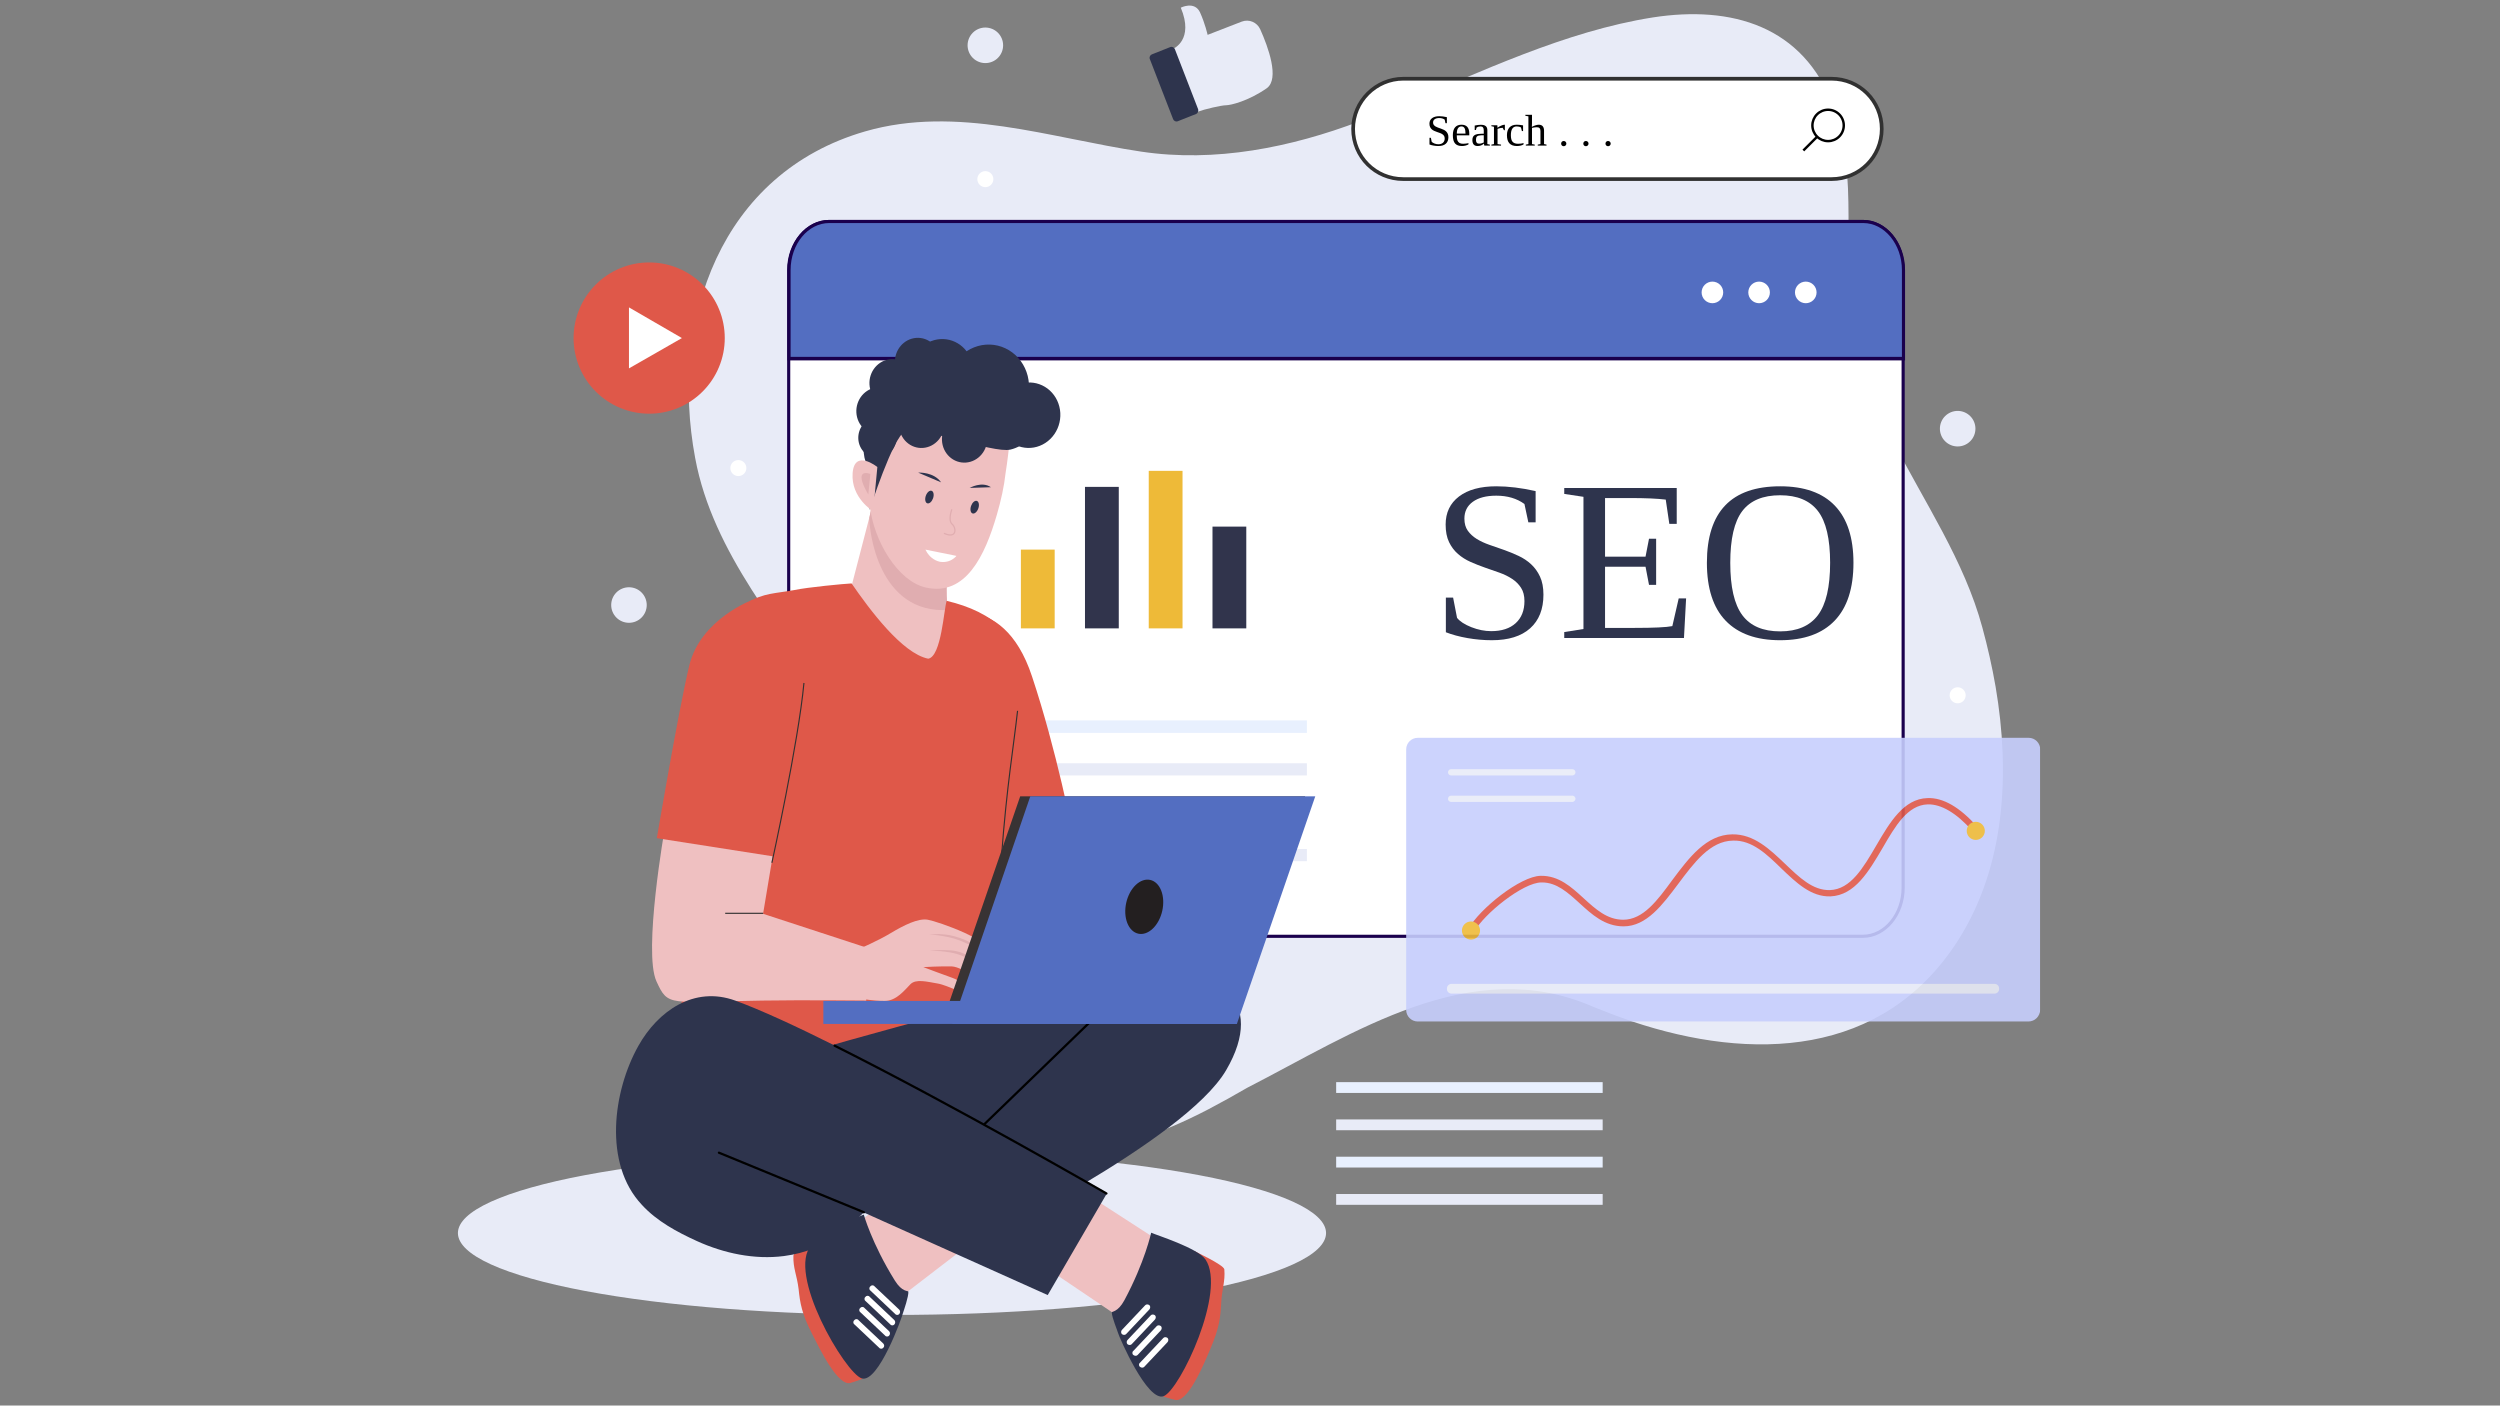 <svg xmlns="http://www.w3.org/2000/svg" xmlns:xlink="http://www.w3.org/1999/xlink" width="1366" zoomAndPan="magnify" viewBox="0 0 1024.5 576" height="768" preserveAspectRatio="xMidYMid meet" version="1.0"><rect x="0" y="0" width="1024.5" height="576" fill="#808080" stroke="none"/><defs><filter x="0%" y="0%" width="100%" height="100%" id="30df3e29ba"><feColorMatrix values="0 0 0 0 1 0 0 0 0 1 0 0 0 0 1 0 0 0 1 0" color-interpolation-filters="sRGB"/></filter><g/><clipPath id="11064e2d37"><path d="M 187.652 471 L 544 471 L 544 539 L 187.652 539 Z M 187.652 471 " clip-rule="nonzero"/></clipPath><clipPath id="bf8a5ee748"><path d="M 575 302 L 836.086 302 L 836.086 420 L 575 420 Z M 575 302 " clip-rule="nonzero"/></clipPath><mask id="8b3607b68b"><g filter="url(#30df3e29ba)"><rect x="-102.45" width="1229.4" fill="#000000" y="-57.6" height="691.2" fill-opacity="0.9"/></g></mask><clipPath id="25a36650cb"><path d="M 1 0.152 L 261.086 0.152 L 261.086 117 L 1 117 Z M 1 0.152 " clip-rule="nonzero"/></clipPath><clipPath id="0dd44e4695"><rect x="0" width="262" y="0" height="118"/></clipPath></defs><path fill="#e8ebf7" d="M 802.535 385.188 C 771.699 433.605 717.59 434.891 668.91 418.609 C 663.484 416.754 658.199 414.754 652.918 412.609 C 602.809 390.617 554.41 423.609 511.152 445.746 C 506.016 448.746 500.59 451.742 495.164 454.602 C 456.762 474.594 411.789 484.734 381.809 448.461 C 363.535 426.32 367.961 396.902 367.82 370.336 C 367.676 340.773 357.254 315.066 341.406 290.5 C 320.422 257.938 292.156 226.945 284.875 187.668 C 274.309 131.254 295.297 70.984 354.543 53.844 C 392.09 42.992 430.352 56.559 467.609 62.129 C 498.02 66.699 529 60.414 557.266 49.703 C 562.406 47.703 567.547 45.703 572.828 43.562 C 607.09 29.422 641.211 12.855 677.332 7.145 C 709.598 2.145 739.004 10.57 751.281 43.562 C 762.133 72.414 754.426 104.691 759.277 134.539 C 761.992 150.965 768.273 165.961 775.695 180.527 C 788.543 205.809 804.961 229.656 812.387 257.223 C 814.527 265.078 816.383 273.219 817.812 281.5 C 823.809 316.777 821.809 354.77 802.535 385.188 Z M 802.535 385.188 " fill-opacity="1" fill-rule="nonzero"/><path fill="#e8ebf7" d="M 809.531 175.672 C 809.531 176.148 809.484 176.625 809.391 177.094 C 809.297 177.562 809.16 178.016 808.977 178.461 C 808.793 178.902 808.57 179.32 808.305 179.719 C 808.039 180.117 807.734 180.484 807.398 180.82 C 807.059 181.16 806.691 181.461 806.293 181.727 C 805.898 181.992 805.477 182.219 805.035 182.402 C 804.594 182.586 804.141 182.723 803.672 182.816 C 803.203 182.91 802.727 182.957 802.25 182.957 C 801.773 182.957 801.297 182.91 800.828 182.816 C 800.359 182.723 799.906 182.586 799.465 182.402 C 799.023 182.219 798.602 181.992 798.203 181.727 C 797.809 181.461 797.438 181.16 797.102 180.82 C 796.762 180.484 796.461 180.117 796.195 179.719 C 795.93 179.32 795.707 178.902 795.523 178.461 C 795.34 178.016 795.203 177.562 795.109 177.094 C 795.016 176.625 794.969 176.148 794.969 175.672 C 794.969 175.191 795.016 174.719 795.109 174.25 C 795.203 173.781 795.34 173.324 795.523 172.883 C 795.707 172.441 795.93 172.023 796.195 171.625 C 796.461 171.227 796.762 170.859 797.102 170.52 C 797.438 170.184 797.809 169.883 798.203 169.617 C 798.602 169.348 799.023 169.125 799.465 168.941 C 799.906 168.758 800.359 168.621 800.828 168.527 C 801.297 168.434 801.773 168.387 802.25 168.387 C 802.727 168.387 803.203 168.434 803.672 168.527 C 804.141 168.621 804.594 168.758 805.035 168.941 C 805.477 169.125 805.898 169.348 806.293 169.617 C 806.691 169.883 807.059 170.184 807.398 170.52 C 807.734 170.859 808.039 171.227 808.305 171.625 C 808.57 172.023 808.793 172.441 808.977 172.883 C 809.16 173.324 809.297 173.781 809.391 174.25 C 809.484 174.719 809.531 175.191 809.531 175.672 Z M 809.531 175.672 " fill-opacity="1" fill-rule="nonzero"/><path fill="#e8ebf7" d="M 411.078 18.57 C 411.078 19.047 411.031 19.52 410.938 19.988 C 410.844 20.461 410.707 20.914 410.523 21.355 C 410.34 21.797 410.117 22.219 409.852 22.617 C 409.586 23.012 409.281 23.383 408.945 23.719 C 408.605 24.059 408.238 24.359 407.84 24.625 C 407.445 24.891 407.023 25.117 406.582 25.297 C 406.141 25.48 405.684 25.621 405.215 25.711 C 404.746 25.805 404.273 25.852 403.797 25.852 C 403.316 25.852 402.844 25.805 402.375 25.711 C 401.906 25.621 401.453 25.48 401.008 25.297 C 400.566 25.117 400.148 24.891 399.75 24.625 C 399.352 24.359 398.984 24.059 398.648 23.719 C 398.309 23.383 398.008 23.012 397.742 22.617 C 397.477 22.219 397.254 21.797 397.07 21.355 C 396.887 20.914 396.75 20.461 396.656 19.988 C 396.562 19.52 396.516 19.047 396.516 18.57 C 396.516 18.09 396.562 17.617 396.656 17.148 C 396.75 16.68 396.887 16.223 397.07 15.781 C 397.254 15.34 397.477 14.918 397.742 14.523 C 398.008 14.125 398.309 13.758 398.648 13.418 C 398.984 13.082 399.352 12.777 399.75 12.512 C 400.148 12.246 400.566 12.023 401.008 11.84 C 401.453 11.656 401.906 11.52 402.375 11.426 C 402.844 11.332 403.316 11.285 403.797 11.285 C 404.273 11.285 404.746 11.332 405.215 11.426 C 405.684 11.52 406.141 11.656 406.582 11.84 C 407.023 12.023 407.445 12.246 407.84 12.512 C 408.238 12.777 408.605 13.082 408.945 13.418 C 409.281 13.758 409.586 14.125 409.852 14.523 C 410.117 14.918 410.34 15.34 410.523 15.781 C 410.707 16.223 410.844 16.68 410.938 17.148 C 411.031 17.617 411.078 18.09 411.078 18.57 Z M 411.078 18.57 " fill-opacity="1" fill-rule="nonzero"/><path fill="#e8ebf7" d="M 265.031 247.938 C 265.031 248.418 264.984 248.891 264.891 249.359 C 264.797 249.828 264.656 250.285 264.477 250.727 C 264.293 251.168 264.066 251.586 263.801 251.984 C 263.535 252.383 263.234 252.75 262.898 253.09 C 262.559 253.426 262.191 253.73 261.793 253.996 C 261.395 254.262 260.977 254.484 260.535 254.668 C 260.094 254.852 259.637 254.988 259.168 255.082 C 258.699 255.176 258.227 255.223 257.75 255.223 C 257.27 255.223 256.797 255.176 256.328 255.082 C 255.859 254.988 255.402 254.852 254.961 254.668 C 254.52 254.484 254.102 254.262 253.703 253.996 C 253.305 253.73 252.938 253.426 252.602 253.09 C 252.262 252.75 251.961 252.383 251.695 251.984 C 251.43 251.586 251.203 251.168 251.023 250.727 C 250.84 250.285 250.699 249.828 250.605 249.359 C 250.516 248.891 250.469 248.418 250.469 247.938 C 250.469 247.461 250.516 246.988 250.605 246.52 C 250.699 246.047 250.84 245.594 251.023 245.152 C 251.203 244.711 251.43 244.289 251.695 243.891 C 251.961 243.496 252.262 243.125 252.602 242.789 C 252.938 242.449 253.305 242.148 253.703 241.883 C 254.102 241.617 254.52 241.391 254.961 241.211 C 255.402 241.027 255.859 240.887 256.328 240.797 C 256.797 240.703 257.27 240.656 257.75 240.656 C 258.227 240.656 258.699 240.703 259.168 240.797 C 259.637 240.887 260.094 241.027 260.535 241.211 C 260.977 241.391 261.395 241.617 261.793 241.883 C 262.191 242.148 262.559 242.449 262.898 242.789 C 263.234 243.125 263.535 243.496 263.801 243.891 C 264.066 244.289 264.293 244.711 264.477 245.152 C 264.656 245.594 264.797 246.047 264.891 246.52 C 264.984 246.988 265.031 247.461 265.031 247.938 Z M 265.031 247.938 " fill-opacity="1" fill-rule="nonzero"/><path fill="#ffffff" d="M 407.078 73.41 C 407.078 73.848 406.996 74.266 406.828 74.668 C 406.664 75.07 406.426 75.426 406.117 75.734 C 405.809 76.043 405.453 76.281 405.051 76.445 C 404.648 76.613 404.23 76.695 403.797 76.695 C 403.359 76.695 402.941 76.613 402.539 76.445 C 402.137 76.281 401.781 76.043 401.473 75.734 C 401.168 75.426 400.93 75.07 400.762 74.668 C 400.594 74.266 400.512 73.848 400.512 73.41 C 400.512 72.977 400.594 72.559 400.762 72.156 C 400.93 71.754 401.168 71.398 401.473 71.09 C 401.781 70.781 402.137 70.543 402.539 70.379 C 402.941 70.211 403.359 70.129 403.797 70.129 C 404.23 70.129 404.648 70.211 405.051 70.379 C 405.453 70.543 405.809 70.781 406.117 71.09 C 406.426 71.398 406.664 71.754 406.828 72.156 C 406.996 72.559 407.078 72.977 407.078 73.41 Z M 407.078 73.41 " fill-opacity="1" fill-rule="nonzero"/><path fill="#ffffff" d="M 805.535 284.93 C 805.535 285.363 805.449 285.785 805.285 286.188 C 805.117 286.59 804.879 286.945 804.57 287.254 C 804.266 287.559 803.91 287.797 803.508 287.965 C 803.105 288.133 802.684 288.215 802.25 288.215 C 801.812 288.215 801.395 288.129 800.992 287.965 C 800.59 287.797 800.234 287.559 799.93 287.254 C 799.621 286.945 799.383 286.59 799.215 286.188 C 799.051 285.785 798.965 285.363 798.965 284.93 C 798.965 284.492 799.051 284.074 799.215 283.672 C 799.383 283.27 799.621 282.914 799.93 282.605 C 800.234 282.297 800.59 282.062 800.992 281.895 C 801.395 281.727 801.812 281.645 802.25 281.645 C 802.684 281.645 803.105 281.727 803.508 281.895 C 803.91 282.062 804.266 282.297 804.57 282.605 C 804.879 282.914 805.117 283.27 805.285 283.672 C 805.449 284.074 805.535 284.492 805.535 284.93 Z M 805.535 284.93 " fill-opacity="1" fill-rule="nonzero"/><path fill="#ffffff" d="M 305.859 191.809 C 305.859 192.246 305.777 192.664 305.609 193.066 C 305.441 193.469 305.207 193.824 304.898 194.133 C 304.59 194.441 304.234 194.68 303.832 194.844 C 303.43 195.012 303.012 195.094 302.578 195.094 C 302.141 195.094 301.723 195.012 301.32 194.844 C 300.918 194.68 300.562 194.441 300.254 194.133 C 299.945 193.824 299.711 193.469 299.543 193.066 C 299.375 192.664 299.293 192.246 299.293 191.809 C 299.293 191.375 299.375 190.957 299.543 190.555 C 299.711 190.152 299.945 189.797 300.254 189.488 C 300.562 189.18 300.918 188.941 301.32 188.777 C 301.723 188.609 302.141 188.527 302.578 188.527 C 303.012 188.527 303.43 188.609 303.832 188.777 C 304.234 188.941 304.59 189.18 304.898 189.488 C 305.207 189.797 305.441 190.152 305.609 190.555 C 305.777 190.957 305.859 191.375 305.859 191.809 Z M 305.859 191.809 " fill-opacity="1" fill-rule="nonzero"/><path fill="#ffffff" d="M 779.836 110.688 L 779.836 363.766 C 779.836 374.762 772.414 383.762 763.418 383.762 L 339.695 383.762 C 330.699 383.762 323.277 374.906 323.277 363.766 L 323.277 110.688 C 323.277 99.691 330.699 90.836 339.695 90.836 L 763.418 90.836 C 772.414 90.836 779.836 99.691 779.836 110.688 Z M 779.836 110.688 " fill-opacity="1" fill-rule="nonzero"/><path fill="#1a004d" d="M 763.418 384.332 L 339.695 384.332 C 330.273 384.332 322.562 375.051 322.562 363.766 L 322.562 110.688 C 322.562 99.406 330.273 90.121 339.695 90.121 L 763.418 90.121 C 772.84 90.121 780.551 99.262 780.551 110.688 L 780.551 363.766 C 780.551 375.051 772.84 384.332 763.418 384.332 Z M 339.695 91.551 C 330.984 91.551 323.848 100.121 323.848 110.688 L 323.848 363.766 C 323.848 374.336 330.984 383.047 339.695 383.047 L 763.418 383.047 C 772.125 383.047 779.266 374.336 779.266 363.766 L 779.266 110.688 C 779.266 100.121 772.125 91.551 763.418 91.551 Z M 339.695 91.551 " fill-opacity="1" fill-rule="nonzero"/><path fill="#536ec1" d="M 779.98 110.688 L 779.98 146.965 L 323.277 146.965 L 323.277 110.688 C 323.277 99.691 330.699 90.836 339.836 90.836 L 763.562 90.836 C 772.555 90.836 779.98 99.691 779.98 110.688 Z M 779.98 110.688 " fill-opacity="1" fill-rule="nonzero"/><path fill="#1a004d" d="M 780.691 147.68 L 322.707 147.68 L 322.707 110.688 C 322.707 99.406 330.414 90.121 339.836 90.121 L 763.562 90.121 C 772.984 90.121 780.691 99.406 780.691 110.688 Z M 323.992 146.25 L 779.406 146.25 L 779.406 110.688 C 779.406 100.121 772.27 91.406 763.562 91.406 L 339.836 91.406 C 331.129 91.406 323.992 99.977 323.992 110.688 C 323.992 110.688 323.992 146.25 323.992 146.25 Z M 323.992 146.25 " fill-opacity="1" fill-rule="nonzero"/><path fill="#ffffff" d="M 706.168 119.828 C 706.168 120.121 706.141 120.406 706.086 120.691 C 706.027 120.977 705.945 121.254 705.832 121.523 C 705.723 121.793 705.586 122.047 705.422 122.289 C 705.262 122.531 705.078 122.754 704.875 122.961 C 704.668 123.164 704.445 123.348 704.203 123.512 C 703.961 123.672 703.707 123.809 703.438 123.918 C 703.168 124.031 702.891 124.113 702.605 124.172 C 702.324 124.227 702.035 124.258 701.742 124.258 C 701.453 124.258 701.164 124.227 700.879 124.172 C 700.594 124.113 700.32 124.031 700.051 123.918 C 699.781 123.809 699.527 123.672 699.285 123.512 C 699.043 123.348 698.82 123.164 698.613 122.961 C 698.41 122.754 698.227 122.531 698.062 122.289 C 697.902 122.047 697.766 121.793 697.656 121.523 C 697.543 121.254 697.461 120.977 697.402 120.691 C 697.348 120.406 697.32 120.121 697.32 119.828 C 697.32 119.539 697.348 119.25 697.402 118.965 C 697.461 118.68 697.543 118.402 697.656 118.133 C 697.766 117.867 697.902 117.609 698.062 117.367 C 698.227 117.129 698.41 116.902 698.613 116.699 C 698.82 116.492 699.043 116.309 699.285 116.148 C 699.527 115.984 699.781 115.848 700.051 115.738 C 700.32 115.629 700.594 115.543 700.879 115.488 C 701.164 115.43 701.453 115.402 701.742 115.402 C 702.035 115.402 702.324 115.43 702.605 115.488 C 702.891 115.543 703.168 115.629 703.438 115.738 C 703.707 115.848 703.961 115.984 704.203 116.148 C 704.445 116.309 704.668 116.492 704.875 116.699 C 705.078 116.902 705.262 117.129 705.422 117.367 C 705.586 117.609 705.723 117.867 705.832 118.133 C 705.945 118.402 706.027 118.68 706.086 118.965 C 706.141 119.25 706.168 119.539 706.168 119.828 Z M 706.168 119.828 " fill-opacity="1" fill-rule="nonzero"/><path fill="#ffffff" d="M 725.301 119.828 C 725.301 120.121 725.273 120.406 725.215 120.691 C 725.16 120.977 725.074 121.254 724.965 121.523 C 724.852 121.793 724.715 122.047 724.555 122.289 C 724.395 122.531 724.211 122.754 724.004 122.961 C 723.797 123.164 723.574 123.348 723.332 123.512 C 723.09 123.672 722.836 123.809 722.566 123.918 C 722.301 124.031 722.023 124.113 721.738 124.172 C 721.453 124.227 721.164 124.258 720.875 124.258 C 720.582 124.258 720.297 124.227 720.012 124.172 C 719.727 124.113 719.449 124.031 719.18 123.918 C 718.914 123.809 718.656 123.672 718.414 123.512 C 718.176 123.348 717.949 123.164 717.746 122.961 C 717.539 122.754 717.355 122.531 717.195 122.289 C 717.031 122.047 716.898 121.793 716.785 121.523 C 716.676 121.254 716.59 120.977 716.535 120.691 C 716.477 120.406 716.449 120.121 716.449 119.828 C 716.449 119.539 716.477 119.25 716.535 118.965 C 716.59 118.68 716.676 118.402 716.785 118.133 C 716.898 117.867 717.031 117.609 717.195 117.367 C 717.355 117.129 717.539 116.902 717.746 116.699 C 717.949 116.492 718.176 116.309 718.414 116.148 C 718.656 115.984 718.914 115.848 719.18 115.738 C 719.449 115.629 719.727 115.543 720.012 115.488 C 720.297 115.43 720.582 115.402 720.875 115.402 C 721.164 115.402 721.453 115.43 721.738 115.488 C 722.023 115.543 722.301 115.629 722.566 115.738 C 722.836 115.848 723.09 115.984 723.332 116.148 C 723.574 116.309 723.797 116.492 724.004 116.699 C 724.211 116.902 724.395 117.129 724.555 117.367 C 724.715 117.609 724.852 117.867 724.965 118.133 C 725.074 118.402 725.16 118.68 725.215 118.965 C 725.273 119.25 725.301 119.539 725.301 119.828 Z M 725.301 119.828 " fill-opacity="1" fill-rule="nonzero"/><path fill="#ffffff" d="M 744.43 119.828 C 744.43 120.121 744.402 120.406 744.344 120.691 C 744.289 120.977 744.203 121.254 744.094 121.523 C 743.98 121.793 743.848 122.047 743.684 122.289 C 743.523 122.531 743.34 122.754 743.133 122.961 C 742.93 123.164 742.707 123.348 742.465 123.512 C 742.223 123.672 741.969 123.809 741.699 123.918 C 741.43 124.031 741.152 124.113 740.867 124.172 C 740.582 124.227 740.297 124.258 740.004 124.258 C 739.715 124.258 739.426 124.227 739.141 124.172 C 738.855 124.113 738.578 124.031 738.312 123.918 C 738.043 123.809 737.789 123.672 737.547 123.512 C 737.305 123.348 737.082 123.164 736.875 122.961 C 736.668 122.754 736.488 122.531 736.324 122.289 C 736.164 122.047 736.027 121.793 735.914 121.523 C 735.805 121.254 735.723 120.977 735.664 120.691 C 735.605 120.406 735.578 120.121 735.578 119.828 C 735.578 119.539 735.605 119.25 735.664 118.965 C 735.723 118.68 735.805 118.402 735.914 118.133 C 736.027 117.867 736.164 117.609 736.324 117.367 C 736.488 117.129 736.668 116.902 736.875 116.699 C 737.082 116.492 737.305 116.309 737.547 116.148 C 737.789 115.984 738.043 115.848 738.312 115.738 C 738.578 115.629 738.855 115.543 739.141 115.488 C 739.426 115.43 739.715 115.402 740.004 115.402 C 740.297 115.402 740.582 115.43 740.867 115.488 C 741.152 115.543 741.43 115.629 741.699 115.738 C 741.969 115.848 742.223 115.984 742.465 116.148 C 742.707 116.309 742.93 116.492 743.133 116.699 C 743.34 116.902 743.523 117.129 743.684 117.367 C 743.848 117.609 743.98 117.867 744.094 118.133 C 744.203 118.402 744.289 118.68 744.344 118.965 C 744.402 119.25 744.43 119.539 744.43 119.828 Z M 744.43 119.828 " fill-opacity="1" fill-rule="nonzero"/><path fill="#ffffff" d="M 550.984 368.621 L 356.254 368.621 C 354.258 368.621 352.688 367.051 352.688 365.051 L 352.688 287.785 C 352.688 285.785 354.258 284.215 356.254 284.215 L 550.984 284.215 C 552.984 284.215 554.555 285.785 554.555 287.785 L 554.555 365.051 C 554.555 367.051 552.984 368.621 550.984 368.621 Z M 550.984 368.621 " fill-opacity="1" fill-rule="nonzero"/><path fill="#e8f0fe" d="M 372.102 295.211 L 535.566 295.211 L 535.566 300.355 L 372.102 300.355 Z M 372.102 295.211 " fill-opacity="1" fill-rule="nonzero"/><path fill="#e8ebf7" d="M 372.102 312.781 L 535.566 312.781 L 535.566 317.777 L 372.102 317.777 Z M 372.102 312.781 " fill-opacity="1" fill-rule="nonzero"/><path fill="#e8f0fe" d="M 372.102 330.348 L 535.566 330.348 L 535.566 335.344 L 372.102 335.344 Z M 372.102 330.348 " fill-opacity="1" fill-rule="nonzero"/><path fill="#e8ebf7" d="M 372.102 347.914 L 535.566 347.914 L 535.566 352.91 L 372.102 352.91 Z M 372.102 347.914 " fill-opacity="1" fill-rule="nonzero"/><path fill="#eeba38" d="M 418.359 225.23 L 432.207 225.23 L 432.207 257.508 L 418.359 257.508 Z M 418.359 225.23 " fill-opacity="1" fill-rule="nonzero"/><path fill="#31344c" d="M 444.625 199.523 L 458.473 199.523 L 458.473 257.508 L 444.625 257.508 Z M 444.625 199.523 " fill-opacity="1" fill-rule="nonzero"/><path fill="#eeba38" d="M 470.754 192.953 L 484.602 192.953 L 484.602 257.508 L 470.754 257.508 Z M 470.754 192.953 " fill-opacity="1" fill-rule="nonzero"/><path fill="#31344c" d="M 496.879 215.805 L 510.727 215.805 L 510.727 257.508 L 496.879 257.508 Z M 496.879 215.805 " fill-opacity="1" fill-rule="nonzero"/><g fill="#2e344d" fill-opacity="1"><g transform="translate(586.141, 261.44)"><g><path d="M 6.375 -16.547 L 9.344 -16.547 L 10.953 -8.25 C 12.078 -6.812 14.02 -5.539 16.781 -4.438 C 19.551 -3.344 22.281 -2.797 24.969 -2.797 C 29.25 -2.797 32.586 -3.883 34.984 -6.062 C 37.379 -8.25 38.578 -11.27 38.578 -15.125 C 38.578 -17.32 38.109 -19.141 37.172 -20.578 C 36.242 -22.016 35.023 -23.227 33.516 -24.219 C 32.004 -25.219 30.285 -26.062 28.359 -26.75 C 26.43 -27.438 24.453 -28.129 22.422 -28.828 C 20.391 -29.535 18.41 -30.316 16.484 -31.172 C 14.566 -32.023 12.852 -33.109 11.344 -34.422 C 9.832 -35.734 8.609 -37.359 7.672 -39.297 C 6.742 -41.242 6.281 -43.641 6.281 -46.484 C 6.281 -51.367 8.109 -55.203 11.766 -57.984 C 15.43 -60.766 20.52 -62.156 27.031 -62.156 C 31.977 -62.156 37.352 -61.5 43.156 -60.188 L 43.156 -47.391 L 40.172 -47.391 L 38.578 -54.906 C 35.461 -57.176 31.613 -58.312 27.031 -58.312 C 22.938 -58.312 19.734 -57.477 17.422 -55.812 C 15.117 -54.145 13.969 -51.844 13.969 -48.906 C 13.969 -46.914 14.43 -45.266 15.359 -43.953 C 16.297 -42.641 17.52 -41.516 19.031 -40.578 C 20.539 -39.648 22.266 -38.848 24.203 -38.172 C 26.148 -37.504 28.141 -36.812 30.172 -36.094 C 32.203 -35.375 34.188 -34.562 36.125 -33.656 C 38.062 -32.758 39.785 -31.613 41.297 -30.219 C 42.805 -28.832 44.023 -27.141 44.953 -25.141 C 45.891 -23.141 46.359 -20.672 46.359 -17.734 C 46.359 -11.805 44.539 -7.211 40.906 -3.953 C 37.27 -0.703 32.035 0.922 25.203 0.922 C 21.898 0.922 18.582 0.629 15.25 0.047 C 11.926 -0.535 8.969 -1.332 6.375 -2.344 Z M 6.375 -16.547 "/></g></g></g><g fill="#2e344d" fill-opacity="1"><g transform="translate(638.325, 261.44)"><g><path d="M 2.703 -2.422 L 10.578 -3.672 L 10.578 -57.844 L 2.703 -59.031 L 2.703 -61.469 L 48.797 -61.469 L 48.797 -46.75 L 45.766 -46.75 L 44.297 -56.703 C 40.879 -57.129 35.93 -57.344 29.453 -57.344 L 19.422 -57.344 L 19.422 -33.328 L 36.016 -33.328 L 37.438 -40.656 L 40.359 -40.656 L 40.359 -21.766 L 37.438 -21.766 L 36.016 -29.203 L 19.422 -29.203 L 19.422 -4.125 L 31.516 -4.125 C 39.398 -4.125 44.562 -4.367 47 -4.859 L 49.609 -16.219 L 52.641 -16.219 L 51.766 0 L 2.703 0 Z M 2.703 -2.422 "/></g></g></g><g fill="#2e344d" fill-opacity="1"><g transform="translate(695.641, 261.44)"><g><path d="M 13.422 -30.797 C 13.422 -20.93 15.066 -13.781 18.359 -9.344 C 21.66 -4.914 26.828 -2.703 33.859 -2.703 C 40.848 -2.703 46.008 -4.914 49.344 -9.344 C 52.676 -13.781 54.344 -20.93 54.344 -30.797 C 54.344 -40.609 52.68 -47.676 49.359 -52 C 46.047 -56.32 40.879 -58.484 33.859 -58.484 C 26.805 -58.484 21.633 -56.32 18.344 -52 C 15.062 -47.676 13.422 -40.609 13.422 -30.797 Z M 3.844 -30.797 C 3.844 -51.703 13.848 -62.156 33.859 -62.156 C 43.754 -62.156 51.234 -59.504 56.297 -54.203 C 61.367 -48.898 63.906 -41.098 63.906 -30.797 C 63.906 -20.348 61.336 -12.445 56.203 -7.094 C 51.078 -1.75 43.629 0.922 33.859 0.922 C 24.109 0.922 16.664 -1.742 11.531 -7.078 C 6.406 -12.41 3.844 -20.316 3.844 -30.797 Z M 3.844 -30.797 "/></g></g></g><g clip-path="url(#11064e2d37)"><path fill="#e8ebf7" d="M 543.418 505.301 C 543.418 505.852 543.348 506.398 543.203 506.949 C 543.062 507.496 542.848 508.043 542.562 508.59 C 542.277 509.137 541.922 509.684 541.492 510.227 C 541.066 510.77 540.57 511.312 540 511.848 C 539.434 512.387 538.797 512.922 538.09 513.457 C 537.379 513.988 536.605 514.52 535.758 515.043 C 534.914 515.57 534 516.09 533.02 516.609 C 532.039 517.125 530.992 517.637 529.879 518.145 C 528.766 518.652 527.586 519.156 526.34 519.652 C 525.094 520.148 523.785 520.637 522.414 521.121 C 521.043 521.605 519.609 522.086 518.109 522.555 C 516.613 523.027 515.059 523.492 513.441 523.949 C 511.824 524.406 510.148 524.855 508.414 525.293 C 506.68 525.734 504.887 526.168 503.043 526.594 C 501.195 527.02 499.293 527.434 497.34 527.84 C 495.383 528.246 493.375 528.645 491.316 529.035 C 489.258 529.422 487.152 529.801 484.996 530.168 C 482.836 530.539 480.633 530.898 478.383 531.246 C 476.133 531.594 473.84 531.934 471.5 532.258 C 469.16 532.586 466.781 532.902 464.363 533.207 C 461.941 533.512 459.484 533.809 456.984 534.09 C 454.488 534.371 451.957 534.641 449.391 534.902 C 446.82 535.16 444.223 535.406 441.59 535.641 C 438.957 535.875 436.297 536.098 433.609 536.309 C 430.918 536.52 428.203 536.719 425.461 536.902 C 422.723 537.086 419.957 537.258 417.172 537.418 C 414.387 537.578 411.582 537.727 408.758 537.859 C 405.934 537.992 403.094 538.113 400.238 538.219 C 397.383 538.328 394.516 538.422 391.637 538.5 C 388.758 538.582 385.867 538.648 382.973 538.703 C 380.074 538.758 377.172 538.797 374.262 538.824 C 371.355 538.852 368.445 538.863 365.535 538.863 C 362.625 538.863 359.715 538.852 356.809 538.824 C 353.898 538.797 350.996 538.758 348.098 538.703 C 345.203 538.648 342.312 538.582 339.434 538.5 C 336.555 538.422 333.688 538.328 330.832 538.219 C 327.977 538.113 325.137 537.992 322.312 537.859 C 319.488 537.727 316.684 537.578 313.898 537.418 C 311.113 537.258 308.348 537.086 305.609 536.902 C 302.867 536.719 300.152 536.52 297.461 536.309 C 294.773 536.098 292.113 535.875 289.48 535.641 C 286.848 535.406 284.25 535.16 281.68 534.902 C 279.113 534.641 276.582 534.371 274.086 534.09 C 271.586 533.809 269.129 533.512 266.707 533.207 C 264.289 532.902 261.906 532.586 259.57 532.258 C 257.23 531.934 254.938 531.594 252.688 531.246 C 250.438 530.898 248.234 530.539 246.074 530.168 C 243.918 529.801 241.812 529.422 239.754 529.035 C 237.695 528.645 235.688 528.246 233.73 527.84 C 231.777 527.434 229.875 527.02 228.027 526.594 C 226.184 526.168 224.391 525.734 222.656 525.293 C 220.922 524.855 219.246 524.406 217.629 523.949 C 216.012 523.492 214.457 523.027 212.961 522.555 C 211.461 522.086 210.027 521.605 208.656 521.121 C 207.285 520.637 205.977 520.148 204.73 519.652 C 203.484 519.156 202.305 518.652 201.191 518.145 C 200.078 517.637 199.031 517.125 198.051 516.609 C 197.07 516.09 196.156 515.57 195.312 515.043 C 194.465 514.52 193.691 513.988 192.98 513.457 C 192.273 512.922 191.637 512.387 191.07 511.848 C 190.5 511.312 190.004 510.77 189.578 510.227 C 189.148 509.684 188.793 509.137 188.508 508.59 C 188.223 508.043 188.008 507.496 187.867 506.949 C 187.723 506.398 187.652 505.852 187.652 505.301 C 187.652 504.754 187.723 504.203 187.867 503.656 C 188.008 503.105 188.223 502.559 188.508 502.012 C 188.793 501.465 189.148 500.922 189.578 500.375 C 190.004 499.832 190.5 499.293 191.07 498.754 C 191.637 498.215 192.273 497.68 192.98 497.145 C 193.691 496.613 194.465 496.086 195.312 495.559 C 196.156 495.031 197.07 494.512 198.051 493.996 C 199.031 493.477 200.078 492.965 201.191 492.457 C 202.305 491.949 203.484 491.449 204.73 490.953 C 205.977 490.453 207.285 489.965 208.656 489.48 C 210.027 488.996 211.461 488.52 212.961 488.047 C 214.457 487.574 216.012 487.113 217.629 486.656 C 219.246 486.199 220.922 485.75 222.656 485.309 C 224.391 484.867 226.184 484.434 228.027 484.008 C 229.875 483.586 231.777 483.168 233.73 482.762 C 235.688 482.355 237.695 481.957 239.754 481.57 C 241.812 481.18 243.918 480.801 246.074 480.434 C 248.234 480.062 250.438 479.707 252.688 479.355 C 254.938 479.008 257.23 478.672 259.57 478.344 C 261.906 478.016 264.289 477.699 266.707 477.395 C 269.129 477.09 271.586 476.797 274.086 476.516 C 276.582 476.23 279.113 475.961 281.68 475.703 C 284.25 475.441 286.848 475.195 289.48 474.961 C 292.113 474.727 294.773 474.504 297.461 474.293 C 300.152 474.082 302.867 473.887 305.609 473.699 C 308.348 473.516 311.113 473.344 313.898 473.184 C 316.684 473.023 319.488 472.879 322.312 472.746 C 325.137 472.609 327.977 472.492 330.832 472.383 C 333.688 472.277 336.555 472.184 339.434 472.102 C 342.312 472.02 345.203 471.953 348.098 471.902 C 350.996 471.848 353.898 471.805 356.809 471.777 C 359.715 471.754 362.625 471.738 365.535 471.738 C 368.445 471.738 371.355 471.754 374.262 471.777 C 377.172 471.805 380.074 471.848 382.973 471.902 C 385.867 471.953 388.758 472.02 391.637 472.102 C 394.516 472.184 397.383 472.277 400.238 472.383 C 403.094 472.492 405.934 472.609 408.758 472.746 C 411.582 472.879 414.387 473.023 417.172 473.184 C 419.957 473.344 422.723 473.516 425.461 473.699 C 428.203 473.887 430.918 474.082 433.609 474.293 C 436.297 474.504 438.957 474.727 441.59 474.961 C 444.223 475.195 446.82 475.441 449.391 475.703 C 451.957 475.961 454.488 476.23 456.984 476.512 C 459.484 476.797 461.941 477.09 464.363 477.395 C 466.781 477.699 469.16 478.016 471.5 478.344 C 473.84 478.672 476.133 479.008 478.383 479.355 C 480.633 479.707 482.836 480.062 484.996 480.434 C 487.152 480.801 489.258 481.18 491.316 481.57 C 493.375 481.957 495.383 482.355 497.34 482.762 C 499.293 483.168 501.195 483.586 503.043 484.008 C 504.887 484.434 506.68 484.867 508.414 485.309 C 510.148 485.75 511.824 486.199 513.441 486.656 C 515.059 487.113 516.613 487.574 518.109 488.047 C 519.609 488.52 521.043 488.996 522.414 489.48 C 523.785 489.965 525.094 490.453 526.34 490.953 C 527.586 491.449 528.766 491.949 529.879 492.457 C 530.992 492.965 532.039 493.477 533.02 493.996 C 534 494.512 534.914 495.031 535.758 495.559 C 536.605 496.086 537.379 496.613 538.09 497.145 C 538.797 497.68 539.434 498.215 540 498.754 C 540.57 499.293 541.066 499.832 541.492 500.375 C 541.922 500.922 542.277 501.465 542.562 502.012 C 542.848 502.559 543.062 503.105 543.203 503.656 C 543.348 504.203 543.418 504.754 543.418 505.301 Z M 543.418 505.301 " fill-opacity="1" fill-rule="nonzero"/></g><path fill="#efc0c1" d="M 428.637 309.496 C 428.637 309.496 440.773 361.195 441.77 365.91 C 443.629 374.336 450.621 393.617 450.621 393.617 C 450.621 393.617 421.355 410.039 413.074 404.898 C 406.793 401.043 407.223 379.191 406.652 371.051 C 406.082 363.336 384.379 288.93 384.379 288.93 Z M 428.637 309.496 " fill-opacity="1" fill-rule="nonzero"/><path fill="#df5849" d="M 382.668 252.793 C 382.668 252.793 410.648 239.941 422.926 277.219 C 433.062 307.637 439.629 341.773 439.629 341.773 L 391.66 356.055 Z M 382.668 252.793 " fill-opacity="1" fill-rule="nonzero"/><path fill="#efc0c1" d="M 404.938 276.074 C 404.938 275.789 378.098 295.5 364.395 288.07 C 348.973 279.789 347.691 245.082 347.691 245.082 L 356.254 212.09 L 356.398 211.52 L 356.828 209.52 L 359.824 211.234 L 371.816 218.23 L 376.672 221.09 L 388.949 228.23 C 388.949 228.23 387.664 236.941 387.949 244.227 C 387.949 244.941 388.094 245.797 388.094 246.367 C 388.234 247.652 388.664 248.797 389.09 249.797 C 390.09 252.223 391.66 253.938 391.66 254.082 C 393.66 261.648 404.797 275.934 404.938 276.074 Z M 404.938 276.074 " fill-opacity="1" fill-rule="nonzero"/><path fill="#e0adb0" d="M 389.09 249.938 C 359.539 252.082 356.113 216.66 356.254 212.09 L 356.398 211.52 L 356.828 209.52 L 359.824 211.234 C 362.965 214.234 367.535 217.945 371.816 218.23 L 376.672 221.09 L 388.949 228.23 C 388.949 228.23 387.664 236.941 387.949 244.227 C 387.949 244.941 388.094 245.797 388.094 246.367 C 388.234 247.652 388.664 248.797 389.09 249.938 Z M 389.09 249.938 " fill-opacity="1" fill-rule="nonzero"/><path fill="#efc0c1" d="M 408.508 210.949 C 403.652 227.66 395.801 244.367 379.527 240.797 C 368.105 238.371 357.969 221.801 356.398 206.949 C 355.543 199.379 354.684 192.668 355.113 187.668 C 355.398 183.668 355.684 181.242 355.684 181.242 L 358.969 172.816 L 360.965 167.961 C 360.965 167.961 364.82 165.246 369.105 162.105 C 374.527 158.105 382.098 164.816 382.238 164.531 C 382.523 164.102 405.793 162.246 412.504 171.816 C 413.074 172.672 413.648 173.531 413.789 174.527 C 414.074 175.242 414.074 175.957 414.074 176.812 C 413.934 178.242 413.789 180.383 413.504 183.098 C 413.359 184.242 413.219 185.383 413.074 186.812 C 412.789 188.953 412.504 191.383 412.074 193.953 C 411.504 199.238 410.219 205.094 408.508 210.949 Z M 408.508 210.949 " fill-opacity="1" fill-rule="nonzero"/><path fill="#2e344d" d="M 354.258 187.527 C 354.258 187.527 346.832 147.535 378.812 150.25 C 378.812 150.25 403.938 140.824 418.93 154.535 C 432.348 166.816 424.926 181.672 414.074 184.242 C 406.938 185.953 376.102 174.102 370.961 176.672 C 365.82 179.242 356.398 208.949 356.398 208.949 C 356.398 208.949 356.684 195.379 354.258 187.527 Z M 354.258 187.527 " fill-opacity="1" fill-rule="nonzero"/><path fill="#2e344d" d="M 387.773 139.047 C 388.609 139.156 389.426 139.352 390.223 139.633 C 391.023 139.914 391.785 140.273 392.512 140.711 C 393.238 141.148 393.918 141.656 394.551 142.234 C 395.18 142.812 395.75 143.449 396.258 144.148 C 396.766 144.844 397.207 145.586 397.574 146.375 C 397.941 147.164 398.23 147.984 398.441 148.832 C 398.652 149.684 398.785 150.547 398.832 151.426 C 398.883 152.305 398.848 153.18 398.73 154.055 C 398.613 154.93 398.418 155.785 398.141 156.617 C 397.863 157.453 397.508 158.254 397.082 159.02 C 396.652 159.781 396.16 160.496 395.598 161.16 C 395.035 161.824 394.418 162.426 393.742 162.965 C 393.07 163.504 392.352 163.969 391.594 164.363 C 390.832 164.754 390.043 165.066 389.227 165.297 C 388.41 165.527 387.578 165.676 386.734 165.734 C 385.895 165.797 385.055 165.77 384.219 165.66 C 383.383 165.547 382.566 165.352 381.766 165.07 C 380.969 164.789 380.207 164.434 379.48 163.996 C 378.75 163.555 378.07 163.047 377.441 162.469 C 376.812 161.891 376.242 161.254 375.734 160.559 C 375.223 159.859 374.785 159.117 374.418 158.328 C 374.051 157.539 373.762 156.723 373.551 155.871 C 373.336 155.02 373.207 154.156 373.156 153.277 C 373.109 152.398 373.145 151.523 373.262 150.648 C 373.379 149.773 373.574 148.922 373.852 148.086 C 374.129 147.25 374.48 146.449 374.91 145.688 C 375.34 144.922 375.832 144.207 376.395 143.543 C 376.957 142.879 377.574 142.277 378.246 141.738 C 378.922 141.199 379.637 140.734 380.398 140.344 C 381.16 139.949 381.949 139.637 382.766 139.406 C 383.582 139.176 384.41 139.031 385.254 138.969 C 386.098 138.906 386.938 138.934 387.773 139.047 Z M 387.773 139.047 " fill-opacity="1" fill-rule="nonzero"/><path fill="#2e344d" d="M 407.281 141.34 C 407.82 141.41 408.359 141.512 408.891 141.637 C 409.422 141.766 409.949 141.922 410.465 142.102 C 410.98 142.285 411.488 142.492 411.984 142.727 C 412.484 142.957 412.969 143.219 413.441 143.5 C 413.91 143.785 414.367 144.09 414.812 144.422 C 415.254 144.754 415.68 145.105 416.09 145.48 C 416.496 145.855 416.887 146.25 417.258 146.664 C 417.629 147.078 417.98 147.512 418.309 147.961 C 418.641 148.414 418.949 148.879 419.234 149.363 C 419.52 149.848 419.781 150.344 420.02 150.855 C 420.258 151.367 420.473 151.887 420.66 152.422 C 420.852 152.953 421.012 153.496 421.152 154.047 C 421.289 154.594 421.398 155.152 421.484 155.715 C 421.57 156.277 421.629 156.844 421.66 157.41 C 421.691 157.98 421.695 158.551 421.676 159.121 C 421.652 159.691 421.602 160.258 421.527 160.824 C 421.453 161.387 421.352 161.949 421.223 162.504 C 421.094 163.062 420.938 163.609 420.758 164.148 C 420.578 164.691 420.375 165.223 420.145 165.742 C 419.914 166.262 419.66 166.77 419.383 167.262 C 419.105 167.758 418.809 168.238 418.484 168.703 C 418.164 169.168 417.82 169.613 417.457 170.043 C 417.09 170.477 416.707 170.887 416.305 171.277 C 415.902 171.668 415.484 172.039 415.047 172.387 C 414.609 172.734 414.156 173.062 413.691 173.363 C 413.223 173.668 412.742 173.945 412.25 174.199 C 411.758 174.453 411.254 174.68 410.742 174.883 C 410.227 175.086 409.707 175.262 409.176 175.41 C 408.645 175.562 408.109 175.684 407.57 175.777 C 407.027 175.875 406.484 175.941 405.938 175.98 C 405.391 176.02 404.844 176.031 404.297 176.012 C 403.75 175.996 403.207 175.953 402.664 175.879 C 402.121 175.809 401.586 175.707 401.051 175.578 C 400.52 175.453 399.996 175.297 399.477 175.117 C 398.961 174.934 398.453 174.727 397.957 174.492 C 397.461 174.258 396.977 174 396.504 173.719 C 396.031 173.434 395.574 173.129 395.133 172.797 C 394.688 172.465 394.266 172.113 393.855 171.738 C 393.445 171.363 393.055 170.969 392.684 170.555 C 392.312 170.141 391.965 169.707 391.633 169.254 C 391.305 168.805 390.996 168.336 390.711 167.855 C 390.426 167.371 390.164 166.875 389.922 166.363 C 389.684 165.852 389.473 165.332 389.281 164.797 C 389.094 164.266 388.93 163.723 388.793 163.172 C 388.656 162.621 388.543 162.066 388.457 161.504 C 388.375 160.941 388.316 160.375 388.285 159.809 C 388.25 159.238 388.246 158.668 388.27 158.098 C 388.293 157.527 388.34 156.961 388.414 156.395 C 388.492 155.828 388.594 155.27 388.723 154.711 C 388.852 154.156 389.004 153.609 389.184 153.066 C 389.363 152.527 389.57 151.996 389.797 151.477 C 390.027 150.957 390.281 150.449 390.559 149.953 C 390.836 149.461 391.137 148.98 391.457 148.516 C 391.781 148.051 392.125 147.602 392.488 147.172 C 392.852 146.742 393.234 146.332 393.637 145.941 C 394.039 145.551 394.461 145.18 394.898 144.832 C 395.332 144.484 395.785 144.156 396.254 143.855 C 396.719 143.551 397.199 143.273 397.691 143.02 C 398.184 142.766 398.688 142.535 399.203 142.336 C 399.715 142.133 400.238 141.957 400.77 141.805 C 401.297 141.656 401.832 141.535 402.375 141.438 C 402.914 141.344 403.457 141.277 404.004 141.238 C 404.551 141.199 405.098 141.188 405.645 141.203 C 406.191 141.223 406.738 141.266 407.281 141.34 Z M 407.281 141.34 " fill-opacity="1" fill-rule="nonzero"/><path fill="#2e344d" d="M 423.453 156.848 C 424.289 156.961 425.109 157.156 425.906 157.438 C 426.703 157.719 427.465 158.078 428.191 158.516 C 428.922 158.953 429.602 159.461 430.23 160.039 C 430.859 160.617 431.43 161.254 431.938 161.949 C 432.449 162.648 432.887 163.391 433.254 164.18 C 433.621 164.969 433.91 165.789 434.121 166.637 C 434.336 167.488 434.465 168.352 434.516 169.23 C 434.562 170.109 434.527 170.984 434.41 171.859 C 434.297 172.734 434.098 173.586 433.82 174.422 C 433.543 175.258 433.191 176.059 432.762 176.82 C 432.336 177.586 431.84 178.301 431.277 178.965 C 430.715 179.629 430.098 180.23 429.426 180.77 C 428.75 181.309 428.035 181.773 427.273 182.168 C 426.512 182.559 425.723 182.871 424.906 183.102 C 424.09 183.332 423.262 183.48 422.418 183.539 C 421.574 183.602 420.734 183.574 419.898 183.461 C 419.062 183.352 418.246 183.156 417.449 182.875 C 416.652 182.594 415.887 182.234 415.16 181.797 C 414.434 181.359 413.754 180.852 413.121 180.273 C 412.492 179.695 411.922 179.059 411.414 178.359 C 410.906 177.664 410.469 176.922 410.098 176.133 C 409.73 175.344 409.441 174.523 409.23 173.676 C 409.02 172.824 408.887 171.961 408.84 171.082 C 408.789 170.203 408.824 169.328 408.941 168.453 C 409.059 167.578 409.254 166.727 409.531 165.891 C 409.809 165.055 410.164 164.254 410.59 163.488 C 411.02 162.727 411.512 162.012 412.074 161.348 C 412.637 160.684 413.254 160.082 413.93 159.543 C 414.602 159.004 415.32 158.539 416.078 158.145 C 416.84 157.754 417.629 157.441 418.445 157.211 C 419.262 156.98 420.094 156.832 420.938 156.773 C 421.777 156.711 422.617 156.738 423.453 156.848 Z M 423.453 156.848 " fill-opacity="1" fill-rule="nonzero"/><path fill="#2e344d" d="M 378.988 164.254 C 379.594 164.336 380.184 164.477 380.758 164.68 C 381.332 164.883 381.883 165.141 382.41 165.457 C 382.938 165.773 383.426 166.141 383.883 166.559 C 384.336 166.977 384.746 167.438 385.117 167.941 C 385.484 168.445 385.801 168.984 386.062 169.555 C 386.328 170.125 386.539 170.719 386.691 171.332 C 386.844 171.949 386.938 172.574 386.973 173.207 C 387.008 173.844 386.984 174.477 386.898 175.109 C 386.816 175.742 386.672 176.359 386.473 176.965 C 386.27 177.57 386.016 178.148 385.707 178.699 C 385.398 179.254 385.039 179.77 384.637 180.25 C 384.23 180.73 383.781 181.168 383.297 181.555 C 382.809 181.945 382.293 182.281 381.742 182.566 C 381.191 182.852 380.625 183.078 380.035 183.242 C 379.441 183.41 378.844 183.516 378.234 183.562 C 377.625 183.605 377.02 183.586 376.414 183.508 C 375.812 183.426 375.223 183.285 374.645 183.082 C 374.07 182.879 373.52 182.621 372.992 182.301 C 372.469 181.984 371.977 181.617 371.523 181.199 C 371.066 180.781 370.656 180.32 370.289 179.816 C 369.922 179.312 369.605 178.777 369.34 178.207 C 369.074 177.637 368.863 177.043 368.711 176.426 C 368.559 175.812 368.465 175.188 368.43 174.551 C 368.395 173.914 368.418 173.281 368.504 172.648 C 368.59 172.02 368.73 171.398 368.934 170.797 C 369.133 170.191 369.387 169.613 369.695 169.059 C 370.004 168.508 370.363 167.988 370.77 167.508 C 371.176 167.027 371.621 166.594 372.109 166.203 C 372.594 165.812 373.113 165.477 373.66 165.191 C 374.211 164.91 374.781 164.684 375.371 164.516 C 375.961 164.348 376.559 164.242 377.168 164.199 C 377.777 164.156 378.383 164.172 378.988 164.254 Z M 378.988 164.254 " fill-opacity="1" fill-rule="nonzero"/><path fill="#2e344d" d="M 366.863 147.238 C 367.469 147.32 368.059 147.461 368.633 147.664 C 369.211 147.867 369.762 148.125 370.285 148.441 C 370.812 148.758 371.301 149.125 371.758 149.543 C 372.211 149.961 372.625 150.422 372.992 150.93 C 373.359 151.434 373.676 151.969 373.941 152.539 C 374.203 153.109 374.414 153.703 374.566 154.316 C 374.719 154.934 374.812 155.559 374.848 156.191 C 374.883 156.828 374.859 157.461 374.773 158.094 C 374.691 158.727 374.547 159.344 374.348 159.949 C 374.148 160.555 373.891 161.133 373.582 161.684 C 373.273 162.238 372.918 162.754 372.512 163.234 C 372.105 163.715 371.66 164.152 371.172 164.543 C 370.684 164.93 370.168 165.27 369.617 165.551 C 369.07 165.836 368.5 166.062 367.91 166.23 C 367.32 166.395 366.719 166.5 366.109 166.547 C 365.5 166.59 364.895 166.57 364.293 166.492 C 363.688 166.41 363.098 166.27 362.52 166.066 C 361.945 165.863 361.395 165.605 360.871 165.289 C 360.344 164.973 359.852 164.605 359.398 164.184 C 358.941 163.766 358.531 163.305 358.164 162.801 C 357.797 162.297 357.48 161.762 357.215 161.191 C 356.949 160.621 356.742 160.027 356.586 159.414 C 356.434 158.797 356.34 158.172 356.305 157.535 C 356.27 156.902 356.297 156.266 356.379 155.633 C 356.465 155.004 356.605 154.383 356.809 153.781 C 357.008 153.176 357.262 152.598 357.57 152.043 C 357.883 151.492 358.238 150.977 358.645 150.492 C 359.051 150.012 359.496 149.578 359.984 149.188 C 360.469 148.797 360.988 148.461 361.535 148.176 C 362.086 147.895 362.656 147.668 363.246 147.5 C 363.836 147.332 364.438 147.227 365.043 147.184 C 365.652 147.141 366.258 147.156 366.863 147.238 Z M 366.863 147.238 " fill-opacity="1" fill-rule="nonzero"/><path fill="#2e344d" d="M 361.496 158.766 C 362.098 158.848 362.688 158.988 363.266 159.191 C 363.84 159.395 364.391 159.652 364.918 159.969 C 365.441 160.285 365.934 160.652 366.387 161.07 C 366.844 161.488 367.254 161.949 367.621 162.453 C 367.988 162.957 368.305 163.496 368.57 164.066 C 368.836 164.637 369.047 165.23 369.199 165.844 C 369.352 166.461 369.445 167.086 369.48 167.719 C 369.516 168.355 369.492 168.988 369.406 169.621 C 369.32 170.254 369.18 170.871 368.98 171.477 C 368.777 172.082 368.523 172.66 368.215 173.211 C 367.906 173.766 367.547 174.281 367.141 174.762 C 366.734 175.242 366.289 175.68 365.805 176.066 C 365.316 176.457 364.797 176.793 364.25 177.078 C 363.699 177.363 363.129 177.59 362.539 177.754 C 361.949 177.922 361.352 178.027 360.742 178.074 C 360.133 178.117 359.527 178.098 358.922 178.02 C 358.316 177.938 357.727 177.797 357.152 177.594 C 356.578 177.391 356.027 177.133 355.5 176.812 C 354.973 176.496 354.484 176.129 354.027 175.711 C 353.574 175.293 353.164 174.832 352.797 174.328 C 352.426 173.824 352.113 173.289 351.848 172.719 C 351.582 172.148 351.371 171.555 351.219 170.938 C 351.066 170.324 350.973 169.699 350.938 169.062 C 350.902 168.426 350.926 167.793 351.012 167.16 C 351.094 166.531 351.238 165.91 351.438 165.309 C 351.641 164.703 351.895 164.125 352.203 163.57 C 352.512 163.02 352.871 162.5 353.273 162.02 C 353.68 161.539 354.129 161.105 354.613 160.715 C 355.102 160.324 355.617 159.988 356.168 159.703 C 356.719 159.422 357.285 159.195 357.875 159.027 C 358.469 158.859 359.066 158.754 359.676 158.711 C 360.285 158.668 360.891 158.684 361.496 158.766 Z M 361.496 158.766 " fill-opacity="1" fill-rule="nonzero"/><path fill="#2e344d" d="M 360.676 171.082 C 361.188 171.148 361.688 171.27 362.176 171.441 C 362.66 171.613 363.129 171.836 363.57 172.105 C 364.016 172.375 364.43 172.688 364.816 173.043 C 365.199 173.398 365.547 173.793 365.859 174.223 C 366.168 174.652 366.438 175.109 366.66 175.594 C 366.883 176.082 367.062 176.586 367.191 177.109 C 367.32 177.637 367.398 178.168 367.426 178.711 C 367.457 179.254 367.434 179.793 367.363 180.332 C 367.289 180.871 367.168 181.398 367 181.914 C 366.828 182.43 366.613 182.922 366.352 183.395 C 366.09 183.867 365.785 184.309 365.441 184.719 C 365.098 185.129 364.719 185.5 364.309 185.832 C 363.895 186.168 363.457 186.453 362.992 186.695 C 362.527 186.941 362.043 187.133 361.543 187.277 C 361.043 187.418 360.539 187.508 360.023 187.547 C 359.508 187.586 358.992 187.57 358.484 187.504 C 357.973 187.434 357.473 187.312 356.984 187.141 C 356.5 186.969 356.031 186.75 355.59 186.48 C 355.145 186.211 354.73 185.898 354.344 185.539 C 353.957 185.184 353.609 184.793 353.301 184.363 C 352.992 183.934 352.723 183.473 352.5 182.988 C 352.273 182.5 352.098 181.996 351.969 181.473 C 351.84 180.949 351.762 180.414 351.734 179.871 C 351.703 179.332 351.727 178.789 351.797 178.25 C 351.871 177.711 351.992 177.184 352.16 176.668 C 352.332 176.152 352.547 175.66 352.809 175.188 C 353.07 174.715 353.375 174.273 353.719 173.863 C 354.062 173.453 354.441 173.082 354.852 172.75 C 355.266 172.418 355.703 172.129 356.168 171.887 C 356.633 171.645 357.117 171.449 357.613 171.309 C 358.113 171.164 358.621 171.074 359.137 171.035 C 359.652 170.996 360.164 171.012 360.676 171.082 Z M 360.676 171.082 " fill-opacity="1" fill-rule="nonzero"/><path fill="#2e344d" d="M 396.578 170.254 C 397.184 170.336 397.773 170.477 398.348 170.68 C 398.926 170.883 399.477 171.141 400 171.457 C 400.527 171.773 401.02 172.141 401.473 172.559 C 401.93 172.977 402.34 173.438 402.707 173.941 C 403.074 174.449 403.391 174.984 403.656 175.555 C 403.922 176.125 404.129 176.719 404.285 177.332 C 404.438 177.949 404.531 178.574 404.566 179.207 C 404.602 179.844 404.574 180.477 404.492 181.109 C 404.406 181.742 404.266 182.359 404.062 182.965 C 403.863 183.57 403.609 184.148 403.301 184.699 C 402.988 185.254 402.633 185.77 402.227 186.25 C 401.82 186.73 401.375 187.168 400.887 187.559 C 400.402 187.945 399.883 188.285 399.336 188.566 C 398.785 188.852 398.215 189.078 397.625 189.246 C 397.035 189.41 396.434 189.516 395.828 189.562 C 395.219 189.605 394.609 189.586 394.008 189.508 C 393.402 189.426 392.812 189.285 392.238 189.082 C 391.66 188.879 391.109 188.621 390.586 188.305 C 390.059 187.988 389.57 187.617 389.113 187.199 C 388.66 186.781 388.246 186.32 387.879 185.816 C 387.512 185.312 387.195 184.777 386.93 184.207 C 386.664 183.637 386.457 183.043 386.305 182.426 C 386.152 181.812 386.055 181.188 386.023 180.551 C 385.988 179.918 386.012 179.281 386.098 178.648 C 386.18 178.02 386.324 177.398 386.523 176.797 C 386.723 176.191 386.98 175.613 387.289 175.059 C 387.598 174.508 387.953 173.988 388.359 173.508 C 388.766 173.027 389.211 172.594 389.699 172.203 C 390.188 171.812 390.703 171.477 391.254 171.191 C 391.801 170.91 392.371 170.684 392.961 170.516 C 393.551 170.348 394.152 170.242 394.762 170.199 C 395.371 170.156 395.977 170.172 396.578 170.254 Z M 396.578 170.254 " fill-opacity="1" fill-rule="nonzero"/><path fill="#2e344d" d="M 377.293 138.52 C 377.898 138.598 378.488 138.738 379.062 138.941 C 379.637 139.145 380.188 139.406 380.715 139.723 C 381.242 140.039 381.73 140.406 382.188 140.824 C 382.641 141.242 383.051 141.703 383.418 142.207 C 383.789 142.711 384.102 143.25 384.367 143.82 C 384.633 144.391 384.844 144.98 384.996 145.598 C 385.148 146.211 385.242 146.836 385.277 147.473 C 385.312 148.109 385.289 148.742 385.203 149.375 C 385.121 150.008 384.977 150.625 384.777 151.227 C 384.574 151.832 384.32 152.41 384.012 152.965 C 383.703 153.516 383.344 154.035 382.941 154.516 C 382.535 154.996 382.086 155.43 381.602 155.82 C 381.113 156.211 380.598 156.547 380.047 156.832 C 379.496 157.113 378.93 157.34 378.336 157.508 C 377.746 157.676 377.148 157.781 376.539 157.824 C 375.93 157.871 375.324 157.852 374.719 157.77 C 374.117 157.688 373.527 157.547 372.949 157.344 C 372.375 157.145 371.824 156.883 371.297 156.566 C 370.773 156.25 370.281 155.883 369.828 155.465 C 369.371 155.047 368.961 154.586 368.594 154.082 C 368.227 153.578 367.91 153.039 367.645 152.469 C 367.379 151.898 367.168 151.305 367.016 150.691 C 366.863 150.078 366.77 149.449 366.734 148.816 C 366.699 148.18 366.723 147.547 366.809 146.914 C 366.895 146.281 367.035 145.664 367.234 145.059 C 367.438 144.457 367.691 143.875 368 143.324 C 368.309 142.77 368.668 142.254 369.074 141.773 C 369.48 141.293 369.926 140.855 370.414 140.469 C 370.898 140.078 371.418 139.742 371.965 139.457 C 372.516 139.172 373.086 138.945 373.676 138.781 C 374.266 138.613 374.863 138.508 375.473 138.461 C 376.082 138.418 376.688 138.438 377.293 138.52 Z M 377.293 138.52 " fill-opacity="1" fill-rule="nonzero"/><path fill="#efc0c1" d="M 359.539 191.383 C 359.539 191.383 350.117 183.812 349.402 193.953 C 348.688 204.094 357.824 209.52 357.824 209.52 Z M 359.539 191.383 " fill-opacity="1" fill-rule="nonzero"/><path fill="#e0adb0" d="M 356.684 194.238 C 356.684 194.238 349.117 191.098 355.828 202.664 Z M 356.684 194.238 " fill-opacity="1" fill-rule="nonzero"/><path fill="#2e344d" d="M 400.324 205.277 C 400.523 205.348 400.688 205.48 400.824 205.672 C 400.961 205.867 401.055 206.105 401.109 206.395 C 401.164 206.684 401.176 207 401.141 207.34 C 401.105 207.68 401.031 208.02 400.91 208.359 C 400.793 208.699 400.641 209.012 400.453 209.301 C 400.27 209.586 400.066 209.828 399.844 210.02 C 399.621 210.211 399.395 210.34 399.168 210.406 C 398.941 210.473 398.727 210.469 398.531 210.402 C 398.336 210.332 398.168 210.199 398.031 210.008 C 397.898 209.812 397.801 209.574 397.746 209.285 C 397.691 208.996 397.68 208.68 397.715 208.34 C 397.75 208 397.828 207.66 397.945 207.32 C 398.066 206.98 398.219 206.668 398.402 206.379 C 398.586 206.094 398.793 205.852 399.016 205.66 C 399.238 205.469 399.461 205.34 399.691 205.273 C 399.918 205.207 400.129 205.211 400.324 205.277 Z M 400.324 205.277 " fill-opacity="1" fill-rule="nonzero"/><path fill="#2e344d" d="M 381.777 201.129 C 381.973 201.199 382.141 201.328 382.277 201.523 C 382.41 201.715 382.508 201.957 382.562 202.246 C 382.617 202.535 382.629 202.852 382.594 203.191 C 382.559 203.531 382.48 203.871 382.363 204.211 C 382.242 204.551 382.09 204.863 381.906 205.148 C 381.723 205.438 381.516 205.676 381.293 205.867 C 381.07 206.059 380.844 206.188 380.617 206.254 C 380.391 206.32 380.18 206.32 379.984 206.25 C 379.785 206.184 379.621 206.051 379.484 205.859 C 379.348 205.664 379.254 205.422 379.199 205.133 C 379.145 204.844 379.133 204.531 379.168 204.191 C 379.203 203.852 379.277 203.512 379.398 203.172 C 379.516 202.832 379.668 202.52 379.855 202.23 C 380.039 201.941 380.242 201.703 380.465 201.512 C 380.688 201.32 380.914 201.191 381.141 201.125 C 381.367 201.059 381.582 201.059 381.777 201.129 Z M 381.777 201.129 " fill-opacity="1" fill-rule="nonzero"/><path fill="#2e344d" d="M 397.371 199.949 C 397.371 199.949 402.367 197.094 406.082 199.664 Z M 397.371 199.949 " fill-opacity="1" fill-rule="nonzero"/><path fill="#2e344d" d="M 376.242 193.668 C 376.672 193.668 382.668 193.383 385.664 197.664 Z M 376.242 193.668 " fill-opacity="1" fill-rule="nonzero"/><path stroke-linecap="round" transform="matrix(1.428, 0, 0, 1.428, 154.958, -69.123)" fill="none" stroke-linejoin="round" d="M 164.601 194.7 C 164.601 194.7 163.501 197.701 164.7 198.8 C 165.999 199.9 166.1 203.1 162.5 201.5 " stroke="#e0adb0" stroke-width="0.365" stroke-opacity="1" stroke-miterlimit="10"/><path fill="#ffffff" d="M 391.945 227.801 C 391.945 227.801 391.66 228.23 391.09 228.656 C 390.09 229.516 388.094 230.656 385.238 230.23 C 382.523 229.656 380.812 227.801 379.953 226.516 C 379.527 225.801 379.242 225.23 379.242 225.23 " fill-opacity="1" fill-rule="nonzero"/><path fill="#df5849" d="M 418.07 281.645 C 416.074 310.922 410.504 339.344 408.363 368.195 C 404.797 399.043 402.652 426.75 402.512 427.035 C 402.652 426.18 390.52 434.176 362.109 438.891 C 334.984 443.316 289.727 447.461 277.734 441.891 C 277.309 441.746 281.734 369.906 282.16 368.195 C 293.152 261.508 292.156 253.938 306.289 246.938 C 312.996 242.941 317.852 243.227 325.562 241.797 C 330.844 240.656 345.977 239.227 348.973 239.086 C 356.254 249.652 369.676 267.789 380.383 269.934 C 385.809 269.078 386.809 249.367 387.949 246.227 C 406.793 250.652 420.641 261.363 418.07 281.645 Z M 418.07 281.645 " fill-opacity="1" fill-rule="nonzero"/><path fill="#efc0c1" d="M 272.453 339.344 C 272.453 339.344 263.461 390.188 269.027 402.184 C 273.879 412.754 273.879 410.613 312.285 410.039 C 329.129 409.754 354.969 410.039 354.969 410.039 L 355.969 388.617 L 312.711 374.477 L 316.852 349.629 Z M 272.453 339.344 " fill-opacity="1" fill-rule="nonzero"/><path fill="#efc0c1" d="M 351.973 388.902 C 351.973 388.902 359.969 385.477 365.105 382.332 C 370.391 379.191 376.242 376.191 380.238 376.906 C 384.238 377.621 408.508 385.902 404.797 391.188 C 404.797 391.188 409.934 394.902 407.078 398.188 C 407.078 398.188 408.363 400.043 406.508 402.328 C 404.652 404.613 394.801 396.188 390.09 396.043 C 385.379 395.902 378.383 396.328 378.383 396.328 C 378.383 396.328 388.234 400.043 390.375 400.758 C 392.516 401.473 398.227 405.043 397.516 406.754 C 396.801 408.469 388.52 403.758 384.238 403.043 C 379.953 402.328 375.387 401.043 373.102 403.328 C 370.816 405.613 367.391 410.184 362.539 410.184 C 357.684 410.184 353.398 409.324 353.398 409.324 Z M 351.973 388.902 " fill-opacity="1" fill-rule="nonzero"/><path fill="#e0adb0" d="M 404.797 391.188 C 404.797 391.188 404.508 390.902 403.938 390.473 C 403.367 390.047 402.652 389.332 401.656 388.762 C 400.656 388.047 399.512 387.332 398.086 386.477 C 396.801 385.762 395.23 385.047 393.66 384.477 C 392.09 383.902 390.52 383.477 388.949 383.191 C 387.379 382.902 385.949 382.902 384.809 382.762 C 383.523 382.762 382.523 382.906 381.809 382.906 C 381.098 383.047 380.668 383.047 380.668 383.047 C 380.668 383.047 381.098 383.047 381.809 383.047 C 382.523 383.047 383.523 383.191 384.664 383.332 C 385.809 383.477 387.234 383.762 388.664 384.047 C 390.09 384.332 391.66 384.762 393.09 385.332 C 394.66 385.902 396.086 386.617 397.371 387.188 C 398.656 387.902 399.941 388.473 401.082 389.047 C 402.082 389.617 403.082 390.188 403.652 390.473 C 404.367 391.047 404.797 391.188 404.797 391.188 Z M 404.797 391.188 " fill-opacity="1" fill-rule="nonzero"/><path fill="#e0adb0" d="M 407.078 398.188 C 407.078 398.188 406.793 397.902 406.082 397.473 C 405.508 397.043 404.508 396.328 403.512 395.617 C 402.367 394.902 401.082 394.043 399.656 393.188 C 398.227 392.332 396.656 391.473 394.945 390.758 C 393.23 390.047 391.52 389.617 389.805 389.473 C 388.094 389.332 386.52 389.332 385.238 389.332 C 383.953 389.332 382.809 389.473 381.953 389.473 C 381.238 389.617 380.668 389.617 380.668 389.617 C 380.668 389.617 381.098 389.617 381.953 389.617 C 382.668 389.617 383.809 389.758 385.094 389.758 C 386.379 389.902 387.949 390.047 389.52 390.332 C 391.09 390.617 392.805 391.047 394.375 391.758 C 395.945 392.473 397.516 393.188 398.941 393.902 C 400.371 394.617 401.797 395.328 402.938 396.043 C 404.082 396.613 405.082 397.188 405.793 397.613 C 406.652 398.043 407.078 398.188 407.078 398.188 Z M 407.078 398.188 " fill-opacity="1" fill-rule="nonzero"/><path stroke-linecap="butt" transform="matrix(1.428, 0, 0, 1.428, 154.958, -69.123)" fill="none" stroke-linejoin="miter" d="M 110.499 310.501 L 99.601 310.501 " stroke="#313131" stroke-width="0.327" stroke-opacity="1" stroke-miterlimit="10"/><path fill="#df5849" d="M 308.43 245.797 C 308.43 245.797 287.016 253.652 282.445 272.789 C 277.879 291.926 269.168 343.484 269.168 343.484 L 317.566 351.055 C 317.566 351.055 327.273 304.352 329.559 279.93 C 331.844 255.508 308.43 245.797 308.43 245.797 Z M 308.43 245.797 " fill-opacity="1" fill-rule="nonzero"/><path stroke-linecap="butt" transform="matrix(1.428, 0, 0, 1.428, 154.958, -69.123)" fill="none" stroke-linejoin="miter" d="M 113 295.999 C 113 295.999 120.601 261.499 122.199 244.399 " stroke="#313131" stroke-width="0.327" stroke-opacity="1" stroke-miterlimit="10"/><path stroke-linecap="butt" transform="matrix(1.428, 0, 0, 1.428, 154.958, -69.123)" fill="none" stroke-linejoin="miter" d="M 183.5 252.399 C 182.4 262.399 180.4 273.9 178.9 294.101 " stroke="#313131" stroke-width="0.327" stroke-opacity="1" stroke-miterlimit="10"/><path fill="#2e344d" d="M 329.273 431.605 C 329.273 431.605 446.195 397.758 472.18 396.758 C 498.164 395.758 519.434 409.613 502.445 438.605 C 485.457 467.598 397.801 510.301 397.801 510.301 L 372.957 492.305 L 395.23 468.453 Z M 329.273 431.605 " fill-opacity="1" fill-rule="nonzero"/><path fill="#efc0c1" d="M 352.828 500.016 L 379.953 480.023 L 397.801 509.445 L 370.105 530.723 L 355.684 530.297 Z M 352.828 500.016 " fill-opacity="1" fill-rule="nonzero"/><path fill="#df5849" d="M 337.125 506.16 C 337.125 506.16 325.133 512.586 325.133 514.586 C 324.988 519.871 326.562 522.441 327.273 528.297 C 327.844 533.867 328.559 538.438 332.844 546.719 C 335.699 552.289 343.691 569.141 348.973 566.57 C 349.402 566.43 354.113 565.145 354.113 564.285 C 354.969 554.859 337.125 506.16 337.125 506.16 Z M 337.125 506.16 " fill-opacity="1" fill-rule="nonzero"/><path fill="#2e344d" d="M 353.113 564.859 C 346.262 562.574 322.137 521.582 332.559 510.156 C 338.41 503.73 353.973 497.73 353.973 497.73 C 353.973 497.73 357.254 509.586 366.676 524.727 C 369.676 529.582 372.102 528.867 372.246 529.297 C 372.387 531.293 370.391 537.008 370.105 537.863 C 369.816 539.438 359.969 567 353.113 564.859 Z M 353.113 564.859 " fill-opacity="1" fill-rule="nonzero"/><path fill="#ffffff" d="M 366.535 542.719 C 366.105 543.293 365.25 543.293 364.82 542.719 L 354.684 533.152 C 354.113 532.723 354.113 531.867 354.684 531.438 C 355.113 530.867 355.969 530.867 356.398 531.438 L 366.535 541.008 C 366.961 541.434 366.961 542.293 366.535 542.719 Z M 366.535 542.719 " fill-opacity="1" fill-rule="nonzero"/><path fill="#ffffff" d="M 364.395 547.289 C 363.965 547.863 363.109 547.863 362.68 547.289 L 352.543 537.723 C 351.973 537.293 351.973 536.438 352.543 536.008 C 352.973 535.438 353.828 535.438 354.258 536.008 L 364.395 545.578 C 364.82 546.004 364.82 546.863 364.395 547.289 Z M 364.395 547.289 " fill-opacity="1" fill-rule="nonzero"/><path fill="#ffffff" d="M 361.965 552.289 C 361.539 552.859 360.68 552.859 360.254 552.289 L 350.117 542.719 C 349.547 542.293 349.547 541.434 350.117 541.008 C 350.547 540.434 351.402 540.434 351.828 541.008 L 361.965 550.574 C 362.395 551.004 362.535 551.859 361.965 552.289 Z M 361.965 552.289 " fill-opacity="1" fill-rule="nonzero"/><path fill="#ffffff" d="M 368.535 538.438 C 368.105 539.008 367.25 539.008 366.82 538.438 L 356.684 528.867 C 356.113 528.438 356.113 527.582 356.684 527.152 C 357.113 526.582 357.969 526.582 358.398 527.152 L 368.535 536.723 C 368.961 537.152 368.961 538.008 368.535 538.438 Z M 368.535 538.438 " fill-opacity="1" fill-rule="nonzero"/><path stroke-linecap="round" transform="matrix(1.428, 0, 0, 1.428, 154.958, -69.123)" fill="none" stroke-linejoin="round" d="M 168.3 376.501 L 210.7 335.499 " stroke="#000000" stroke-width="0.651" stroke-opacity="1" stroke-miterlimit="10"/><path fill="#efc0c1" d="M 473.035 507.301 L 444.77 489.02 L 428.781 519.582 L 457.762 539.148 L 472.18 537.863 Z M 473.035 507.301 " fill-opacity="1" fill-rule="nonzero"/><path fill="#df5849" d="M 489.168 512.586 C 489.168 512.586 501.445 518.297 501.73 520.156 C 502.16 525.297 500.734 528.152 500.445 534.008 C 500.16 539.578 499.734 544.148 496.02 552.719 C 493.594 558.43 486.598 575.711 481.176 573.57 C 480.746 573.426 476.035 572.426 475.891 571.57 C 474.32 562.145 489.168 512.586 489.168 512.586 Z M 489.168 512.586 " fill-opacity="1" fill-rule="nonzero"/><path fill="#2e344d" d="M 476.891 572.141 C 483.602 569.43 502.73 529.012 494.023 516.156 C 490.883 511.441 473.895 506.16 471.75 505.16 C 471.75 505.16 469.184 517.156 460.758 532.867 C 458.047 537.863 455.621 537.293 455.621 537.863 C 455.621 539.863 458.047 545.578 458.188 546.293 C 458.617 547.863 470.18 574.711 476.891 572.141 Z M 476.891 572.141 " fill-opacity="1" fill-rule="nonzero"/><path fill="#ffffff" d="M 462.043 550.863 C 462.613 551.289 463.328 551.289 463.758 550.863 L 473.32 540.723 C 473.75 540.148 473.75 539.438 473.32 539.008 C 472.75 538.578 472.035 538.578 471.609 539.008 L 462.043 549.148 C 461.617 549.574 461.617 550.434 462.043 550.863 Z M 462.043 550.863 " fill-opacity="1" fill-rule="nonzero"/><path fill="#ffffff" d="M 464.469 555.289 C 465.043 555.719 465.754 555.719 466.184 555.289 L 475.75 545.148 C 476.176 544.578 476.176 543.863 475.75 543.434 C 475.18 543.008 474.465 543.008 474.035 543.434 L 464.469 553.574 C 463.898 554.004 463.898 554.859 464.469 555.289 Z M 464.469 555.289 " fill-opacity="1" fill-rule="nonzero"/><path fill="#ffffff" d="M 467.184 560.145 C 467.754 560.574 468.469 560.574 468.895 560.145 L 478.461 550.004 C 478.891 549.434 478.891 548.719 478.461 548.289 C 477.891 547.863 477.176 547.863 476.75 548.289 L 467.184 558.43 C 466.613 558.859 466.613 559.715 467.184 560.145 Z M 467.184 560.145 " fill-opacity="1" fill-rule="nonzero"/><path fill="#ffffff" d="M 459.758 546.719 C 460.332 547.148 461.043 547.148 461.473 546.719 L 471.039 536.578 C 471.465 536.008 471.465 535.293 471.039 534.867 C 470.465 534.438 469.754 534.438 469.324 534.867 L 459.758 545.004 C 459.332 545.434 459.332 546.293 459.758 546.719 Z M 459.758 546.719 " fill-opacity="1" fill-rule="nonzero"/><path fill="#2e344d" d="M 353.973 496.875 C 353.973 496.875 346.262 504.301 345.691 504.73 C 338.555 510.156 330.129 513.586 321.277 514.727 C 309.145 516.297 296.582 513.586 285.586 508.586 C 277.449 504.875 269.168 500.445 263.031 493.734 C 247.184 476.879 251.18 447.172 261.602 428.605 C 269.598 414.324 284.445 403.898 301.293 410.039 C 343.266 425.32 453.621 489.02 453.621 489.02 L 429.352 530.723 C 429.352 530.723 353.973 496.875 353.973 496.875 Z M 353.973 496.875 " fill-opacity="1" fill-rule="nonzero"/><path stroke-linecap="round" transform="matrix(1.428, 0, 0, 1.428, 154.958, -69.123)" fill="none" stroke-linejoin="round" d="M 131.001 348.499 C 165.2 365.599 209.001 390.901 209.001 390.901 " stroke="#000000" stroke-width="0.651" stroke-opacity="1" stroke-miterlimit="10"/><path stroke-linecap="round" transform="matrix(1.428, 0, 0, 1.428, 154.958, -69.123)" fill="none" stroke-linejoin="round" d="M 139.401 396.3 L 97.8 379.2 " stroke="#000000" stroke-width="0.651" stroke-opacity="1" stroke-miterlimit="10"/><path fill="#383334" d="M 502.73 419.609 L 385.949 419.609 L 418.07 326.348 L 534.852 326.348 Z M 502.73 419.609 " fill-opacity="1" fill-rule="nonzero"/><path fill="#536ec1" d="M 506.871 419.609 L 390.234 419.609 L 422.211 326.348 L 538.992 326.348 Z M 506.871 419.609 " fill-opacity="1" fill-rule="nonzero"/><path fill="#231f20" d="M 471.367 360.594 C 471.852 360.699 472.316 360.879 472.762 361.125 C 473.203 361.371 473.621 361.684 474.008 362.062 C 474.395 362.438 474.742 362.871 475.055 363.363 C 475.371 363.855 475.641 364.395 475.871 364.984 C 476.098 365.57 476.281 366.195 476.418 366.855 C 476.551 367.52 476.637 368.203 476.676 368.914 C 476.711 369.621 476.699 370.34 476.633 371.07 C 476.57 371.801 476.457 372.527 476.297 373.254 C 476.137 373.977 475.93 374.68 475.676 375.367 C 475.422 376.059 475.129 376.715 474.797 377.34 C 474.461 377.969 474.09 378.551 473.688 379.094 C 473.285 379.633 472.855 380.121 472.398 380.555 C 471.941 380.992 471.465 381.363 470.973 381.676 C 470.48 381.988 469.98 382.23 469.469 382.41 C 468.961 382.586 468.453 382.691 467.945 382.727 C 467.438 382.762 466.941 382.727 466.457 382.617 C 465.973 382.508 465.508 382.332 465.062 382.082 C 464.617 381.836 464.203 381.523 463.816 381.148 C 463.43 380.77 463.082 380.336 462.77 379.844 C 462.453 379.352 462.184 378.812 461.953 378.227 C 461.727 377.637 461.543 377.012 461.406 376.352 C 461.273 375.691 461.188 375.004 461.148 374.297 C 461.113 373.586 461.125 372.867 461.191 372.137 C 461.254 371.406 461.367 370.68 461.527 369.957 C 461.688 369.234 461.895 368.527 462.148 367.84 C 462.402 367.152 462.695 366.496 463.027 365.867 C 463.363 365.242 463.73 364.656 464.137 364.117 C 464.539 363.574 464.969 363.086 465.426 362.652 C 465.883 362.219 466.359 361.844 466.852 361.531 C 467.344 361.219 467.844 360.977 468.355 360.801 C 468.863 360.621 469.371 360.516 469.879 360.48 C 470.387 360.445 470.883 360.484 471.367 360.594 Z M 471.367 360.594 " fill-opacity="1" fill-rule="nonzero"/><path fill="#536ec1" d="M 337.41 410.184 L 506.871 410.184 L 506.871 419.609 L 337.41 419.609 Z M 337.41 410.184 " fill-opacity="1" fill-rule="nonzero"/><path stroke-linecap="butt" transform="matrix(1.428, 0, 0, 1.428, 154.958, -69.123)" fill-opacity="1" fill="#ffffff" fill-rule="nonzero" stroke-linejoin="miter" d="M 417.099 99.799 L 294.199 99.799 C 286.199 99.799 279.799 93.401 279.799 85.401 C 279.799 77.5 286.3 71.001 294.199 71.001 L 417.099 71.001 C 425.1 71.001 431.5 77.401 431.5 85.401 C 431.5 93.401 425.1 99.799 417.099 99.799 Z M 417.099 99.799 " stroke="#313131" stroke-width="1.061" stroke-opacity="1" stroke-miterlimit="10"/><g fill="#000000" fill-opacity="1"><g transform="translate(584.568, 59.668)"><g><path d="M 1.234 -3.203 L 1.812 -3.203 L 2.125 -1.594 C 2.344 -1.32 2.719 -1.078 3.25 -0.859 C 3.789 -0.648 4.316 -0.547 4.828 -0.547 C 5.66 -0.547 6.305 -0.754 6.766 -1.172 C 7.234 -1.598 7.469 -2.188 7.469 -2.938 C 7.469 -3.352 7.379 -3.703 7.203 -3.984 C 7.023 -4.266 6.785 -4.5 6.484 -4.688 C 6.191 -4.883 5.859 -5.047 5.484 -5.172 C 5.117 -5.305 4.738 -5.441 4.344 -5.578 C 3.945 -5.723 3.562 -5.875 3.188 -6.031 C 2.82 -6.195 2.488 -6.406 2.188 -6.656 C 1.895 -6.914 1.66 -7.234 1.484 -7.609 C 1.305 -7.984 1.219 -8.445 1.219 -9 C 1.219 -9.945 1.57 -10.691 2.281 -11.234 C 2.988 -11.773 3.973 -12.047 5.234 -12.047 C 6.191 -12.047 7.234 -11.914 8.359 -11.656 L 8.359 -9.188 L 7.781 -9.188 L 7.469 -10.641 C 6.863 -11.078 6.117 -11.297 5.234 -11.297 C 4.441 -11.297 3.82 -11.133 3.375 -10.812 C 2.926 -10.488 2.703 -10.039 2.703 -9.469 C 2.703 -9.082 2.789 -8.766 2.969 -8.516 C 3.156 -8.266 3.395 -8.047 3.688 -7.859 C 3.977 -7.68 4.312 -7.523 4.688 -7.391 C 5.062 -7.266 5.445 -7.129 5.844 -6.984 C 6.238 -6.848 6.625 -6.691 7 -6.516 C 7.375 -6.348 7.707 -6.129 8 -5.859 C 8.289 -5.586 8.523 -5.258 8.703 -4.875 C 8.891 -4.488 8.984 -4.008 8.984 -3.438 C 8.984 -2.289 8.629 -1.398 7.922 -0.766 C 7.223 -0.141 6.207 0.172 4.875 0.172 C 4.238 0.172 3.598 0.113 2.953 0 C 2.305 -0.102 1.734 -0.254 1.234 -0.453 Z M 1.234 -3.203 "/></g></g></g><g fill="#000000" fill-opacity="1"><g transform="translate(594.674, 59.668)"><g><path d="M 2.312 -4.203 L 2.312 -4.047 C 2.312 -3.223 2.398 -2.582 2.578 -2.125 C 2.754 -1.676 3.031 -1.332 3.406 -1.094 C 3.781 -0.863 4.273 -0.75 4.891 -0.75 C 5.211 -0.75 5.594 -0.773 6.031 -0.828 C 6.469 -0.879 6.828 -0.938 7.109 -1 L 7.109 -0.5 C 6.828 -0.32 6.441 -0.164 5.953 -0.031 C 5.461 0.102 4.961 0.172 4.453 0.172 C 3.16 0.172 2.211 -0.176 1.609 -0.875 C 1.004 -1.57 0.703 -2.691 0.703 -4.234 C 0.703 -5.691 1.004 -6.773 1.609 -7.484 C 2.223 -8.203 3.098 -8.562 4.234 -8.562 C 6.367 -8.562 7.438 -7.348 7.438 -4.922 L 7.438 -4.203 Z M 4.234 -7.859 C 3.617 -7.859 3.145 -7.609 2.812 -7.109 C 2.488 -6.617 2.328 -5.883 2.328 -4.906 L 5.891 -4.906 C 5.891 -5.969 5.754 -6.723 5.484 -7.172 C 5.211 -7.629 4.797 -7.859 4.234 -7.859 Z M 4.234 -7.859 "/></g></g></g><g fill="#000000" fill-opacity="1"><g transform="translate(602.739, 59.668)"><g><path d="M 4.125 -8.531 C 5.039 -8.531 5.711 -8.344 6.141 -7.969 C 6.566 -7.602 6.781 -7.035 6.781 -6.266 L 6.781 -0.625 L 7.812 -0.406 L 7.812 0 L 5.531 0 L 5.359 -0.828 C 4.68 -0.16 3.82 0.172 2.781 0.172 C 1.352 0.172 0.641 -0.656 0.641 -2.312 C 0.641 -2.863 0.742 -3.32 0.953 -3.688 C 1.172 -4.051 1.516 -4.328 1.984 -4.516 C 2.461 -4.711 3.156 -4.82 4.062 -4.844 L 5.312 -4.875 L 5.312 -6.188 C 5.312 -6.758 5.203 -7.18 4.984 -7.453 C 4.773 -7.723 4.453 -7.859 4.016 -7.859 C 3.422 -7.859 2.879 -7.719 2.391 -7.438 L 2.094 -6.406 L 1.594 -6.406 L 1.594 -8.219 C 2.551 -8.426 3.395 -8.531 4.125 -8.531 Z M 5.312 -4.25 L 4.141 -4.219 C 3.348 -4.188 2.812 -4.031 2.531 -3.75 C 2.25 -3.477 2.109 -3.016 2.109 -2.359 C 2.109 -1.316 2.531 -0.797 3.375 -0.797 C 3.781 -0.797 4.129 -0.844 4.422 -0.938 C 4.711 -1.031 5.008 -1.145 5.312 -1.281 Z M 5.312 -4.25 "/></g></g></g><g fill="#000000" fill-opacity="1"><g transform="translate(610.804, 59.668)"><g><path d="M 5.891 -8.562 L 5.891 -6.312 L 5.516 -6.312 L 5 -7.297 C 4.695 -7.297 4.344 -7.254 3.938 -7.172 C 3.539 -7.086 3.191 -6.984 2.891 -6.859 L 2.891 -0.625 L 4.328 -0.406 L 4.328 0 L 0.359 0 L 0.359 -0.406 L 1.422 -0.625 L 1.422 -7.719 L 0.359 -7.953 L 0.359 -8.344 L 2.797 -8.344 L 2.875 -7.312 C 3.227 -7.602 3.707 -7.883 4.312 -8.156 C 4.914 -8.426 5.398 -8.562 5.766 -8.562 Z M 5.891 -8.562 "/></g></g></g><g fill="#000000" fill-opacity="1"><g transform="translate(616.856, 59.668)"><g><path d="M 7.5 -0.5 C 7.219 -0.289 6.82 -0.125 6.312 0 C 5.801 0.113 5.281 0.172 4.75 0.172 C 2.039 0.172 0.688 -1.297 0.688 -4.234 C 0.688 -5.629 1.031 -6.695 1.719 -7.438 C 2.414 -8.188 3.406 -8.562 4.688 -8.562 C 5.477 -8.562 6.348 -8.473 7.297 -8.297 L 7.297 -5.969 L 6.812 -5.969 L 6.438 -7.438 C 5.945 -7.719 5.359 -7.859 4.672 -7.859 C 3.086 -7.859 2.297 -6.648 2.297 -4.234 C 2.297 -2.984 2.535 -2.086 3.016 -1.547 C 3.492 -1.016 4.238 -0.75 5.25 -0.75 C 6.113 -0.75 6.863 -0.844 7.5 -1.031 Z M 7.5 -0.5 "/></g></g></g><g fill="#000000" fill-opacity="1"><g transform="translate(624.921, 59.668)"><g><path d="M 2.891 -9 C 2.891 -8.383 2.867 -7.941 2.828 -7.672 C 3.254 -7.91 3.738 -8.117 4.281 -8.297 C 4.82 -8.473 5.281 -8.562 5.656 -8.562 C 6.375 -8.562 6.914 -8.352 7.281 -7.938 C 7.645 -7.52 7.828 -6.91 7.828 -6.109 L 7.828 -0.625 L 8.844 -0.406 L 8.844 0 L 5.25 0 L 5.25 -0.406 L 6.359 -0.625 L 6.359 -6 C 6.359 -7.02 5.867 -7.531 4.891 -7.531 C 4.336 -7.531 3.672 -7.441 2.891 -7.266 L 2.891 -0.625 L 4.016 -0.406 L 4.016 0 L 0.359 0 L 0.359 -0.406 L 1.422 -0.625 L 1.422 -12 L 0.172 -12.219 L 0.172 -12.625 L 2.891 -12.625 Z M 2.891 -9 "/></g></g></g><g fill="#000000" fill-opacity="1"><g transform="translate(634.007, 59.668)"><g/></g></g><g fill="#000000" fill-opacity="1"><g transform="translate(638.55, 59.668)"><g><path d="M 3.344 -0.812 C 3.344 -0.52 3.238 -0.27 3.031 -0.062 C 2.832 0.145 2.578 0.25 2.266 0.25 C 1.961 0.25 1.707 0.145 1.5 -0.062 C 1.301 -0.27 1.203 -0.52 1.203 -0.812 C 1.203 -1.113 1.301 -1.367 1.5 -1.578 C 1.707 -1.785 1.961 -1.891 2.266 -1.891 C 2.566 -1.891 2.82 -1.785 3.031 -1.578 C 3.238 -1.367 3.344 -1.113 3.344 -0.812 Z M 3.344 -0.812 "/></g></g></g><g fill="#000000" fill-opacity="1"><g transform="translate(643.092, 59.668)"><g/></g></g><g fill="#000000" fill-opacity="1"><g transform="translate(647.635, 59.668)"><g><path d="M 3.344 -0.812 C 3.344 -0.52 3.238 -0.27 3.031 -0.062 C 2.832 0.145 2.578 0.25 2.266 0.25 C 1.961 0.25 1.707 0.145 1.5 -0.062 C 1.301 -0.27 1.203 -0.52 1.203 -0.812 C 1.203 -1.113 1.301 -1.367 1.5 -1.578 C 1.707 -1.785 1.961 -1.891 2.266 -1.891 C 2.566 -1.891 2.82 -1.785 3.031 -1.578 C 3.238 -1.367 3.344 -1.113 3.344 -0.812 Z M 3.344 -0.812 "/></g></g></g><g fill="#000000" fill-opacity="1"><g transform="translate(652.178, 59.668)"><g/></g></g><g fill="#000000" fill-opacity="1"><g transform="translate(656.721, 59.668)"><g><path d="M 3.344 -0.812 C 3.344 -0.52 3.238 -0.27 3.031 -0.062 C 2.832 0.145 2.578 0.25 2.266 0.25 C 1.961 0.25 1.707 0.145 1.5 -0.062 C 1.301 -0.27 1.203 -0.52 1.203 -0.812 C 1.203 -1.113 1.301 -1.367 1.5 -1.578 C 1.707 -1.785 1.961 -1.891 2.266 -1.891 C 2.566 -1.891 2.82 -1.785 3.031 -1.578 C 3.238 -1.367 3.344 -1.113 3.344 -0.812 Z M 3.344 -0.812 "/></g></g></g><path stroke-linecap="butt" transform="matrix(1.428, 0, 0, 1.428, 154.958, -69.123)" fill="none" stroke-linejoin="miter" d="M 420.599 84.4 C 420.599 84.696 420.572 84.988 420.514 85.278 C 420.457 85.568 420.369 85.85 420.257 86.123 C 420.145 86.394 420.005 86.654 419.841 86.9 C 419.677 87.146 419.491 87.373 419.283 87.581 C 419.072 87.792 418.845 87.978 418.599 88.142 C 418.355 88.306 418.095 88.445 417.822 88.558 C 417.548 88.67 417.266 88.757 416.979 88.815 C 416.689 88.872 416.396 88.899 416.101 88.899 C 415.805 88.899 415.512 88.872 415.222 88.815 C 414.932 88.757 414.651 88.67 414.377 88.558 C 414.106 88.445 413.846 88.306 413.6 88.142 C 413.354 87.978 413.127 87.792 412.919 87.581 C 412.708 87.373 412.522 87.146 412.358 86.9 C 412.194 86.654 412.057 86.394 411.942 86.123 C 411.83 85.85 411.745 85.568 411.687 85.278 C 411.63 84.988 411.6 84.696 411.6 84.4 C 411.6 84.105 411.63 83.812 411.687 83.522 C 411.745 83.232 411.83 82.951 411.942 82.677 C 412.057 82.404 412.194 82.146 412.358 81.9 C 412.522 81.654 412.708 81.427 412.919 81.219 C 413.127 81.009 413.354 80.823 413.6 80.659 C 413.846 80.495 414.106 80.355 414.377 80.243 C 414.651 80.131 414.932 80.043 415.222 79.986 C 415.512 79.928 415.805 79.901 416.101 79.901 C 416.396 79.901 416.689 79.928 416.979 79.986 C 417.266 80.043 417.548 80.131 417.822 80.243 C 418.095 80.355 418.355 80.495 418.599 80.659 C 418.845 80.823 419.072 81.009 419.283 81.219 C 419.491 81.427 419.677 81.654 419.841 81.9 C 420.005 82.146 420.145 82.404 420.257 82.677 C 420.369 82.951 420.457 83.232 420.514 83.522 C 420.572 83.812 420.599 84.105 420.599 84.4 Z M 420.599 84.4 " stroke="#000000" stroke-width="0.705" stroke-opacity="1" stroke-miterlimit="10"/><path stroke-linecap="butt" transform="matrix(1.428, 0, 0, 1.428, 154.958, -69.123)" fill="none" stroke-linejoin="miter" d="M 413.001 87.6 L 409 91.599 " stroke="#000000" stroke-width="0.705" stroke-opacity="1" stroke-miterlimit="10"/><path fill="#df5849" d="M 297.008 138.539 C 297.008 139.555 296.957 140.566 296.859 141.574 C 296.762 142.586 296.609 143.59 296.414 144.586 C 296.215 145.578 295.969 146.562 295.676 147.535 C 295.379 148.508 295.039 149.461 294.648 150.398 C 294.262 151.336 293.828 152.254 293.352 153.148 C 292.871 154.043 292.352 154.914 291.789 155.758 C 291.223 156.602 290.621 157.414 289.977 158.199 C 289.332 158.984 288.652 159.734 287.934 160.453 C 287.219 161.172 286.465 161.852 285.684 162.496 C 284.898 163.141 284.082 163.742 283.238 164.309 C 282.398 164.871 281.527 165.391 280.633 165.871 C 279.738 166.348 278.82 166.781 277.883 167.172 C 276.945 167.559 275.992 167.902 275.023 168.195 C 274.051 168.492 273.066 168.738 272.074 168.934 C 271.078 169.133 270.074 169.281 269.066 169.383 C 268.055 169.48 267.043 169.531 266.027 169.531 C 265.016 169.531 264 169.48 262.992 169.383 C 261.984 169.281 260.98 169.133 259.984 168.934 C 258.988 168.738 258.008 168.492 257.035 168.195 C 256.066 167.902 255.109 167.559 254.172 167.172 C 253.234 166.781 252.32 166.348 251.426 165.871 C 250.531 165.391 249.66 164.871 248.816 164.309 C 247.973 163.742 247.16 163.141 246.375 162.496 C 245.59 161.852 244.84 161.172 244.121 160.453 C 243.406 159.734 242.727 158.984 242.082 158.199 C 241.438 157.414 240.832 156.602 240.27 155.758 C 239.707 154.914 239.184 154.043 238.707 153.148 C 238.23 152.254 237.797 151.336 237.406 150.398 C 237.02 149.461 236.676 148.508 236.383 147.535 C 236.09 146.562 235.844 145.578 235.645 144.586 C 235.445 143.59 235.297 142.586 235.199 141.574 C 235.098 140.566 235.051 139.555 235.051 138.539 C 235.051 137.523 235.098 136.512 235.199 135.5 C 235.297 134.492 235.445 133.488 235.645 132.492 C 235.844 131.496 236.09 130.512 236.383 129.543 C 236.676 128.57 237.02 127.617 237.406 126.68 C 237.797 125.742 238.23 124.824 238.707 123.93 C 239.184 123.035 239.707 122.164 240.27 121.32 C 240.832 120.477 241.438 119.66 242.082 118.879 C 242.727 118.094 243.406 117.34 244.121 116.625 C 244.84 115.906 245.59 115.227 246.375 114.582 C 247.16 113.938 247.973 113.332 248.816 112.77 C 249.66 112.207 250.531 111.684 251.426 111.207 C 252.32 110.727 253.234 110.293 254.172 109.906 C 255.109 109.516 256.066 109.176 257.035 108.879 C 258.008 108.586 258.988 108.34 259.984 108.141 C 260.98 107.945 261.984 107.793 262.992 107.695 C 264.004 107.598 265.016 107.547 266.027 107.547 C 267.043 107.547 268.055 107.598 269.066 107.695 C 270.074 107.793 271.078 107.945 272.074 108.141 C 273.066 108.34 274.051 108.586 275.023 108.879 C 275.992 109.176 276.945 109.516 277.883 109.906 C 278.82 110.293 279.738 110.727 280.633 111.207 C 281.527 111.684 282.398 112.207 283.238 112.77 C 284.082 113.332 284.898 113.938 285.684 114.582 C 286.465 115.227 287.219 115.906 287.934 116.625 C 288.652 117.34 289.332 118.094 289.977 118.879 C 290.621 119.66 291.223 120.477 291.789 121.32 C 292.352 122.164 292.871 123.035 293.352 123.93 C 293.828 124.824 294.262 125.742 294.648 126.68 C 295.039 127.617 295.379 128.57 295.676 129.543 C 295.969 130.512 296.215 131.496 296.414 132.492 C 296.609 133.488 296.762 134.492 296.859 135.5 C 296.957 136.512 297.008 137.523 297.008 138.539 Z M 297.008 138.539 " fill-opacity="1" fill-rule="nonzero"/><path fill="#ffffff" d="M 279.449 138.539 L 257.75 125.969 L 257.75 150.965 Z M 279.449 138.539 " fill-opacity="1" fill-rule="nonzero"/><path fill="#e8f0fe" d="M 547.559 443.461 L 656.773 443.461 L 656.773 447.887 L 547.559 447.887 Z M 547.559 443.461 " fill-opacity="1" fill-rule="nonzero"/><path fill="#e8ebf7" d="M 547.559 458.742 L 656.773 458.742 L 656.773 463.168 L 547.559 463.168 Z M 547.559 458.742 " fill-opacity="1" fill-rule="nonzero"/><path fill="#e8f0fe" d="M 547.559 474.023 L 656.773 474.023 L 656.773 478.453 L 547.559 478.453 Z M 547.559 474.023 " fill-opacity="1" fill-rule="nonzero"/><path fill="#e8ebf7" d="M 547.559 489.305 L 656.773 489.305 L 656.773 493.734 L 547.559 493.734 Z M 547.559 489.305 " fill-opacity="1" fill-rule="nonzero"/><g clip-path="url(#bf8a5ee748)"><g mask="url(#8b3607b68b)"><g transform="matrix(1, 0, 0, 1, 575, 302)"><g clip-path="url(#0dd44e4695)"><g clip-path="url(#25a36650cb)"><path fill="#c7cefd" d="M 256.23 116.609 L 5.965 116.609 C 3.395 116.609 1.254 114.469 1.254 111.895 L 1.254 5.066 C 1.254 2.496 3.395 0.355 5.965 0.355 L 256.375 0.355 C 258.945 0.355 261.086 2.496 261.086 5.066 L 261.086 111.895 C 260.941 114.469 258.945 116.609 256.23 116.609 Z M 256.23 116.609 " fill-opacity="1" fill-rule="nonzero"/></g><path fill="#e8ebf7" d="M 242.383 105.184 L 19.812 105.184 C 18.816 105.184 17.957 104.328 17.957 103.328 L 17.957 103.043 C 17.957 102.043 18.816 101.184 19.812 101.184 L 242.383 101.184 C 243.383 101.184 244.238 102.043 244.238 103.043 L 244.238 103.328 C 244.238 104.328 243.383 105.184 242.383 105.184 Z M 242.383 105.184 " fill-opacity="1" fill-rule="nonzero"/><path fill="#df5849" d="M 28.949 80.047 L 26.668 78.762 C 31.379 70.336 48.082 57.055 56.363 56.91 C 63.785 56.77 68.926 61.48 73.922 66.051 C 78.918 70.621 83.629 74.906 90.195 74.906 C 98.336 74.906 104.188 67.051 110.324 58.625 C 117.18 49.484 124.176 40.059 134.883 39.914 C 143.734 39.773 150.301 46.055 156.582 52.055 C 162.434 57.625 167.859 62.91 174.855 62.766 C 183.422 62.48 188.562 53.625 193.984 44.344 C 199.41 35.059 205.121 25.348 214.828 25.062 C 221.254 24.777 228.105 28.773 235.246 36.773 L 233.246 38.488 C 226.68 31.059 220.398 27.488 214.973 27.633 C 206.691 27.918 201.695 36.488 196.414 45.629 C 190.844 55.055 185.133 64.91 175.141 65.336 C 167.145 65.621 161.008 59.625 155.012 53.91 C 149.156 48.199 143.02 42.199 135.168 42.484 C 125.746 42.629 119.176 51.625 112.754 60.195 C 106.328 68.766 99.762 77.621 90.34 77.621 C 82.629 77.621 77.348 72.762 72.207 68.051 C 67.496 63.766 62.93 59.625 56.934 59.625 C 56.789 59.625 56.789 59.625 56.648 59.625 C 49.223 59.625 33.234 72.336 28.949 80.047 Z M 28.949 80.047 " fill-opacity="1" fill-rule="nonzero"/><path fill="#eeba38" d="M 238.387 38.488 C 238.387 38.98 238.293 39.453 238.102 39.906 C 237.914 40.363 237.645 40.766 237.297 41.113 C 236.949 41.461 236.547 41.73 236.094 41.918 C 235.641 42.105 235.164 42.199 234.672 42.199 C 234.18 42.199 233.707 42.105 233.254 41.918 C 232.797 41.73 232.398 41.461 232.047 41.113 C 231.699 40.766 231.434 40.363 231.242 39.906 C 231.055 39.453 230.961 38.98 230.961 38.488 C 230.961 37.992 231.055 37.52 231.242 37.066 C 231.434 36.609 231.699 36.207 232.047 35.859 C 232.398 35.512 232.797 35.246 233.254 35.055 C 233.707 34.867 234.18 34.773 234.672 34.773 C 235.164 34.773 235.641 34.867 236.094 35.055 C 236.547 35.246 236.949 35.512 237.297 35.859 C 237.645 36.207 237.914 36.609 238.102 37.066 C 238.293 37.52 238.387 37.992 238.387 38.488 Z M 238.387 38.488 " fill-opacity="1" fill-rule="nonzero"/><path fill="#eeba38" d="M 31.52 79.332 C 31.52 79.824 31.426 80.301 31.238 80.754 C 31.051 81.211 30.781 81.609 30.434 81.957 C 30.086 82.309 29.684 82.574 29.23 82.766 C 28.773 82.953 28.301 83.047 27.809 83.047 C 27.316 83.047 26.844 82.953 26.387 82.766 C 25.934 82.574 25.531 82.309 25.184 81.957 C 24.836 81.609 24.566 81.211 24.379 80.754 C 24.191 80.301 24.098 79.824 24.098 79.332 C 24.098 78.84 24.191 78.367 24.379 77.914 C 24.566 77.457 24.836 77.055 25.184 76.707 C 25.531 76.359 25.934 76.09 26.387 75.902 C 26.844 75.715 27.316 75.621 27.809 75.621 C 28.301 75.621 28.773 75.715 29.23 75.902 C 29.684 76.09 30.086 76.359 30.434 76.707 C 30.781 77.055 31.051 77.457 31.238 77.914 C 31.426 78.367 31.52 78.84 31.52 79.332 Z M 31.52 79.332 " fill-opacity="1" fill-rule="nonzero"/><path fill="#e8ebf7" d="M 69.352 15.777 L 19.672 15.777 C 18.957 15.777 18.387 15.207 18.387 14.492 C 18.387 13.777 18.957 13.207 19.672 13.207 L 69.352 13.207 C 70.066 13.207 70.637 13.777 70.637 14.492 C 70.637 15.207 70.066 15.777 69.352 15.777 Z M 69.352 15.777 " fill-opacity="1" fill-rule="nonzero"/><path fill="#e8ebf7" d="M 69.352 26.633 L 19.672 26.633 C 18.957 26.633 18.387 26.062 18.387 25.348 C 18.387 24.633 18.957 24.062 19.672 24.062 L 69.352 24.062 C 70.066 24.062 70.637 24.633 70.637 25.348 C 70.637 25.918 70.066 26.633 69.352 26.633 Z M 69.352 26.633 " fill-opacity="1" fill-rule="nonzero"/></g></g></g></g><path fill="#e8ebf7" d="M 480.746 19.996 C 480.746 19.996 489.453 16.426 483.887 3.145 C 483.887 3.145 489.453 0.289 491.738 5 C 493.879 9.715 494.879 14.285 494.879 14.285 L 508.871 8.855 C 511.867 7.715 515.152 9.145 516.438 12 C 519.719 19.281 524.43 32.281 519.148 36.137 C 511.582 41.422 504.301 43.133 502.445 43.133 C 500.59 43.133 493.738 44.707 490.598 45.848 " fill-opacity="1" fill-rule="nonzero"/><path fill="#2e344d" d="M 490.168 46.703 L 482.602 49.703 C 481.887 49.988 481.031 49.562 480.746 48.848 L 471.18 24.141 C 470.895 23.426 471.324 22.566 472.035 22.281 L 479.602 19.281 C 480.316 18.996 481.176 19.426 481.461 20.141 L 491.023 44.848 C 491.168 45.562 490.883 46.418 490.168 46.703 Z M 490.168 46.703 " fill-opacity="1" fill-rule="nonzero"/></svg>